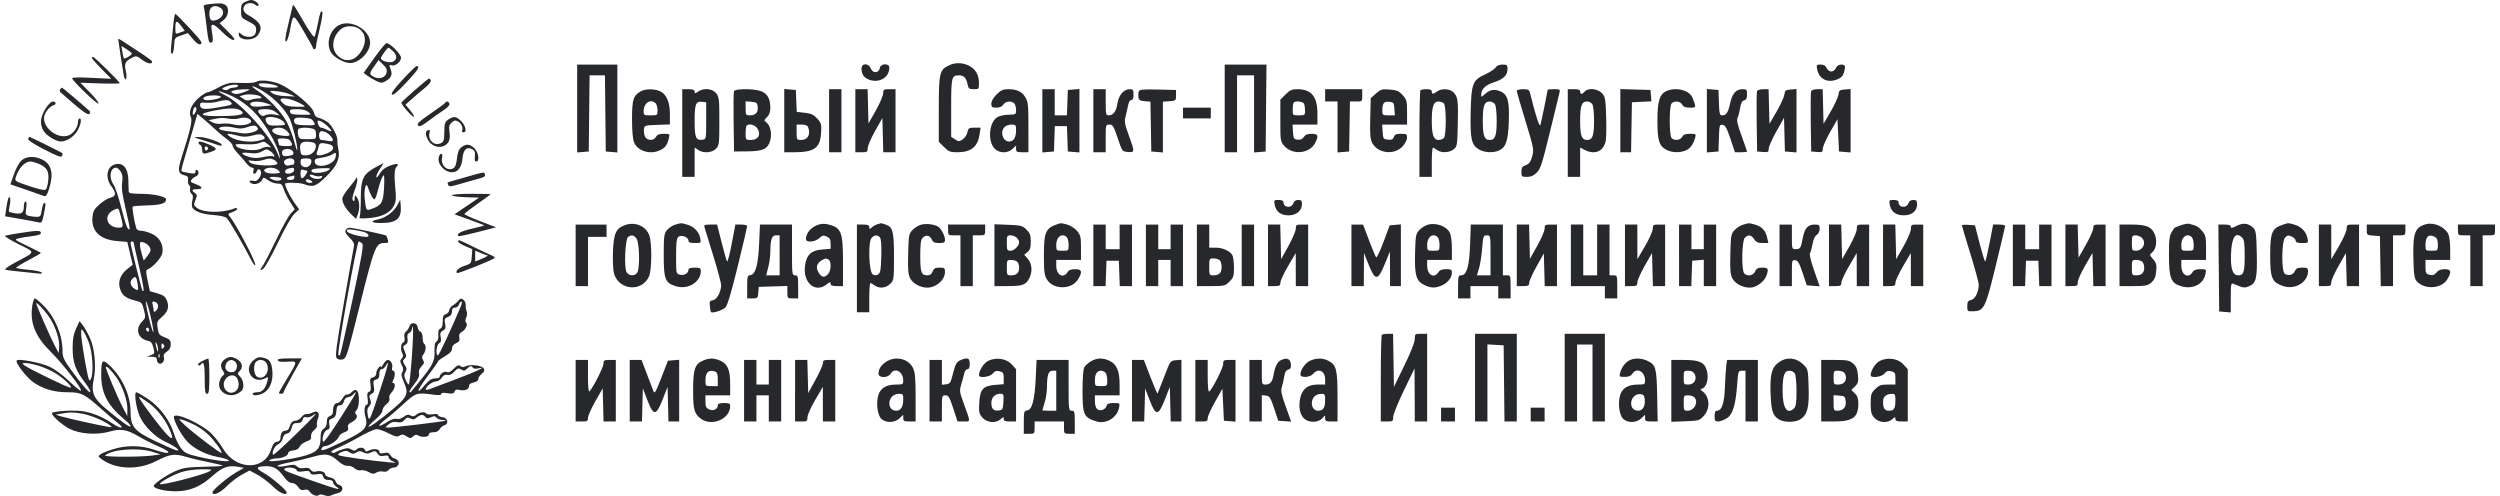 <svg width="252" height="50" viewBox="0 0 252 50" fill="none" xmlns="http://www.w3.org/2000/svg">
<path fill-rule="evenodd" clip-rule="evenodd" d="M24.687 0.198C24.359 0.363 24.297 0.504 24.297 1.088C24.297 1.702 24.351 1.808 24.765 2.018C25.726 2.506 25.816 2.592 25.816 3.018C25.816 3.252 25.72 3.505 25.602 3.579C25.258 3.796 24.657 3.74 24.349 3.463C24.089 3.228 24.064 3.228 24.064 3.457C24.064 4.114 25.555 4.165 26.006 3.524C26.543 2.76 26.268 2.203 25.014 1.517C24.514 1.243 24.391 0.819 24.718 0.494C24.958 0.256 25.505 0.254 25.743 0.491C25.845 0.592 25.982 0.621 26.047 0.556C26.194 0.41 25.653 -0.004 25.319 2.87837e-05C25.185 0.001 24.901 0.09 24.687 0.198ZM21.052 0.421C20.606 0.468 20.477 0.541 20.543 0.711C20.591 0.836 20.716 1.706 20.821 2.644C20.977 4.038 21.056 4.341 21.253 4.302C21.494 4.254 21.505 4.075 21.327 2.982C21.21 2.258 21.517 2.333 22.428 3.254C22.85 3.68 23.336 4.029 23.508 4.029C23.755 4.029 23.646 3.855 22.978 3.182L22.138 2.335L22.556 2.008C23.077 1.599 23.144 0.72 22.672 0.468C22.372 0.308 22.195 0.304 21.052 0.421ZM29.452 0.781C29.405 0.99 29.204 1.841 29.005 2.673C28.749 3.743 28.697 4.184 28.828 4.184C28.934 4.184 29.098 3.734 29.209 3.138C29.552 1.304 29.519 1.305 30.583 3.098C31.11 3.985 31.541 4.767 31.541 4.835C31.541 4.904 31.611 4.96 31.697 4.96C31.782 4.96 31.853 4.838 31.853 4.688C31.853 4.539 32.023 3.719 32.232 2.866C32.44 2.014 32.552 1.256 32.481 1.184C32.333 1.034 32.261 1.241 32.002 2.556C31.902 3.068 31.77 3.575 31.712 3.683C31.644 3.805 31.269 3.307 30.717 2.365C29.469 0.233 29.552 0.337 29.452 0.78V0.781ZM22.265 0.826C22.701 1.143 22.476 1.784 21.855 2C21.27 2.203 21.11 2.052 21.106 1.29C21.103 0.635 21.682 0.403 22.265 0.826ZM17.459 2.595C17.4 3.268 17.333 3.94 17.26 4.611C17.199 5.15 17.225 5.425 17.337 5.425C17.431 5.425 17.527 5.065 17.553 4.611C17.6 3.803 17.606 3.795 18.27 3.566L18.94 3.336L19.451 3.942C19.82 4.379 20.038 4.519 20.233 4.444C20.456 4.359 20.261 4.077 19.138 2.867C18.386 2.057 17.725 1.393 17.668 1.393C17.612 1.393 17.518 1.934 17.459 2.595ZM18.278 2.635L18.624 3.102L18.219 3.256C17.661 3.467 17.678 3.482 17.678 2.789C17.678 2.047 17.814 2.012 18.278 2.635ZM34.195 2.522C33.239 3.004 32.829 4.377 33.369 5.288C33.659 5.776 34.689 6.355 35.267 6.355C36.218 6.355 37.306 5.26 37.306 4.303C37.306 3.012 35.395 1.918 34.195 2.522ZM36.267 2.951C36.84 3.401 36.944 4.145 36.542 4.929C35.924 6.137 34.853 6.419 34.022 5.592C33.322 4.894 33.5 3.632 34.402 2.909C34.86 2.54 35.769 2.561 36.266 2.951H36.267ZM11.914 3.938C11.914 4.036 12.313 6.645 12.47 7.578C12.521 7.879 12.617 8.044 12.696 7.965C12.776 7.886 12.768 7.542 12.681 7.152C12.51 6.397 12.618 6.172 13.324 5.808C13.713 5.608 13.789 5.625 14.34 6.035C14.878 6.434 15.341 6.513 15.341 6.205C15.341 6.14 14.763 5.713 14.056 5.255C13.483 4.884 12.912 4.51 12.343 4.133C12.107 3.973 11.914 3.886 11.914 3.938ZM37.72 5.848L36.655 7.341L37.019 7.621C37.219 7.773 37.626 8.015 37.921 8.157C38.389 8.382 38.509 8.387 38.841 8.199C39.441 7.859 39.587 7.525 39.375 6.966C39.215 6.545 39.224 6.496 39.439 6.578C39.812 6.721 40.421 6.251 40.421 5.821C40.421 5.448 39.306 4.331 38.952 4.348C38.861 4.353 38.306 5.028 37.72 5.848ZM13.278 5.388C13.326 5.531 12.578 5.989 12.482 5.878C12.451 5.842 12.384 5.546 12.334 5.221L12.242 4.629L12.737 4.942C13.01 5.113 13.253 5.314 13.278 5.388ZM39.594 5.142C40.042 5.561 40.055 5.98 39.628 6.208C39.279 6.394 38.396 6.148 38.396 5.865C38.396 5.702 39.038 4.805 39.156 4.805C39.198 4.805 39.396 4.956 39.594 5.142ZM9.266 5.847C9.266 5.909 9.704 6.406 10.239 6.951L11.213 7.943L9.213 7.844C7.964 7.782 7.233 7.8 7.266 7.893C7.388 8.234 9.779 10.533 9.921 10.445C10.006 10.392 9.631 9.897 9.087 9.344L8.097 8.338L10.084 8.408C11.176 8.447 12.07 8.436 12.07 8.383C12.07 8.247 9.517 5.735 9.38 5.735C9.365 5.735 9.351 5.738 9.337 5.743C9.323 5.749 9.311 5.757 9.3 5.767C9.289 5.778 9.281 5.79 9.275 5.804C9.269 5.818 9.266 5.832 9.266 5.847ZM38.959 7.346C38.835 7.837 38.219 8.03 37.682 7.745C37.205 7.49 37.209 7.391 37.733 6.659L38.162 6.059L38.611 6.502C38.962 6.849 39.038 7.032 38.959 7.346ZM95.636 6.596C94.702 7.055 94.631 7.366 94.631 11.008V14.295L95.161 14.822C95.631 15.291 95.782 15.349 96.524 15.347C97.89 15.343 98.564 14.792 98.746 13.527L98.841 12.868H98.228C97.673 12.868 97.606 12.912 97.512 13.338C97.455 13.598 97.239 13.919 97.032 14.054C96.688 14.278 96.622 14.278 96.267 14.045L95.877 13.791V10.88C95.877 7.754 95.915 7.596 96.668 7.596C97.165 7.596 97.398 7.841 97.531 8.502C97.618 8.935 97.691 8.992 98.155 8.992C98.667 8.992 98.681 8.974 98.681 8.356C98.681 7.547 98.311 6.924 97.641 6.606C96.985 6.295 96.256 6.291 95.636 6.596ZM58.179 10.939V15.368L58.763 15.32L59.347 15.272L59.389 11.434L59.431 7.596H60.978L61.019 11.434L61.061 15.272L61.645 15.32L62.229 15.368V6.51H58.179V10.939ZM86.842 6.909C86.842 7.501 87.09 7.853 87.64 8.045C88.661 8.399 89.646 7.795 89.646 6.813C89.646 6.342 88.751 6.385 88.683 6.859C88.608 7.385 87.976 7.42 87.781 6.909C87.563 6.339 86.842 6.339 86.842 6.909ZM123.45 10.929V15.349H124.696V7.596H126.41V15.368L126.994 15.32L127.578 15.272L127.619 10.891L127.661 6.511H123.45V10.93V10.929ZM150.757 6.806C150.655 6.968 150.187 7.276 149.718 7.49C148.445 8.07 148.314 8.403 148.245 11.233C148.179 13.955 148.315 14.603 149.045 15.046C149.608 15.388 150.499 15.439 151.105 15.164C151.79 14.854 152.014 14.208 152.085 12.342C152.167 10.182 151.987 9.518 151.235 9.205C150.619 8.949 150.173 9.033 149.659 9.501C149.317 9.813 149.309 9.813 149.309 9.518C149.309 8.984 149.755 8.558 150.594 8.291C151.546 7.988 151.957 7.586 151.957 6.958C151.957 6.556 151.905 6.51 151.449 6.51C151.119 6.51 150.877 6.614 150.757 6.806ZM183.173 7.004C183.37 7.985 184.233 8.402 185.218 7.993C185.604 7.832 185.784 7.634 185.886 7.258C186.056 6.634 186.001 6.51 185.555 6.51C185.447 6.514 185.343 6.55 185.255 6.612C185.167 6.674 185.098 6.76 185.058 6.86C184.972 7.054 184.766 7.208 184.593 7.208C184.419 7.208 184.213 7.054 184.127 6.859C184.019 6.613 183.841 6.51 183.524 6.51C183.101 6.51 183.08 6.54 183.173 7.004ZM40.595 8.02C39.727 8.958 39.392 9.424 39.507 9.532C39.62 9.64 40.077 9.258 40.971 8.303C42.144 7.053 42.383 6.665 41.981 6.665C41.908 6.665 41.284 7.275 40.595 8.02ZM41.822 9.08C41.094 9.715 40.481 10.287 40.46 10.35C40.405 10.513 41.617 11.878 41.724 11.774C41.774 11.727 41.602 11.433 41.344 11.121L40.874 10.553L41.497 9.993C41.839 9.686 42.431 9.183 42.812 8.875C43.204 8.559 43.47 8.227 43.426 8.111C43.382 7.998 43.302 7.911 43.246 7.915C43.192 7.92 42.551 8.445 41.822 9.08ZM25.892 8.221C25.741 8.314 25.25 8.38 24.802 8.368C24.345 8.357 23.887 8.348 23.43 8.342C23.088 8.339 22.544 8.522 22.015 8.819C21.543 9.084 21.052 9.302 20.925 9.302C20.797 9.302 20.405 9.547 20.053 9.847C19.31 10.48 18.968 11.286 19.233 11.778C19.416 12.12 19.201 13.075 18.333 15.782C17.883 17.184 17.933 17.515 18.626 17.679C18.921 17.749 18.991 17.854 18.953 18.172C18.926 18.394 18.982 18.623 19.076 18.682C19.17 18.739 19.208 18.911 19.159 19.062C19.138 19.144 19.139 19.23 19.163 19.311C19.188 19.392 19.233 19.465 19.296 19.522C19.45 19.649 19.484 19.838 19.406 20.125C19.345 20.355 19.321 20.667 19.354 20.817C19.449 21.25 20.307 21.592 21.492 21.672C22.128 21.715 22.692 21.839 22.843 21.971C23.089 22.184 24.555 24.691 25.318 26.204C25.512 26.587 25.698 26.82 25.733 26.72C25.826 26.448 23.772 22.541 23.158 21.823C22.946 21.576 22.968 21.537 23.417 21.382C23.687 21.288 23.908 21.141 23.908 21.055C23.908 20.968 23.786 20.946 23.635 21.005C22.408 21.491 20.475 21.46 19.836 20.945C19.516 20.687 19.506 20.629 19.701 20.158C19.888 19.708 19.883 19.628 19.651 19.459C19.271 19.182 19.33 19.071 19.858 19.071C20.488 19.071 20.448 18.825 19.78 18.584C19.48 18.477 19.236 18.35 19.237 18.303C19.242 18.125 19.479 17.881 19.741 17.785C20.037 17.676 20.107 17.285 19.858 17.132C19.772 17.08 19.702 17.152 19.702 17.292C19.702 17.506 19.595 17.53 19.04 17.438C18.676 17.378 18.346 17.301 18.308 17.265C18.27 17.229 18.313 16.941 18.405 16.623L19.237 13.762L19.902 11.476L20.542 12.016C20.894 12.313 21.427 12.789 21.727 13.073C22.027 13.358 22.535 13.781 22.857 14.013C23.177 14.245 23.441 14.54 23.441 14.668C23.441 14.797 23.684 15.16 23.982 15.475C24.281 15.789 24.672 16.239 24.851 16.473C25.03 16.708 25.281 16.9 25.41 16.9C25.572 16.9 25.612 16.994 25.544 17.21C25.429 17.57 25.74 17.643 25.877 17.287C25.993 16.987 26.187 16.991 26.304 17.296C26.355 17.428 26.281 17.712 26.14 17.926C25.945 18.222 25.795 18.294 25.519 18.226C25.079 18.116 25.026 18.389 25.459 18.526C25.82 18.64 26.325 18.404 26.458 18.061C26.538 17.851 26.614 17.864 27.017 18.16C27.272 18.348 27.693 18.502 27.95 18.502C28.35 18.502 28.444 18.582 28.596 19.058C28.693 19.363 28.985 19.948 29.244 20.358L29.714 21.103L29.311 21.522C29.089 21.752 28.442 22.916 27.873 24.107C27.305 25.297 26.706 26.459 26.543 26.688C26.147 27.241 26.165 27.408 26.58 27.042C26.764 26.879 27.43 25.675 28.06 24.365C28.74 22.952 29.398 21.805 29.68 21.545L30.152 21.105L29.622 20.359C29.206 19.773 28.737 18.799 28.737 18.521C28.737 18.371 30.164 18.395 30.605 18.552C31.575 18.898 31.813 18.819 32.861 17.811C33.957 16.756 34.317 15.943 34.098 15.016C34.031 14.73 33.993 14.376 34.014 14.229C34.078 13.777 33.474 12.624 33.002 12.295C32.755 12.123 32.37 11.939 32.145 11.885C31.858 11.815 31.711 11.657 31.649 11.353C31.533 10.772 29.647 9.163 28.348 8.537C27.573 8.163 26.263 7.995 25.892 8.221ZM27.92 8.669C28.13 8.791 28.008 8.828 27.387 8.832C26.494 8.837 26.089 8.73 26.089 8.488C26.089 8.295 27.519 8.436 27.92 8.669ZM23.986 8.681C23.933 8.767 23.733 8.836 23.541 8.836C23.348 8.836 23.119 8.908 23.031 8.996C22.942 9.085 22.738 9.106 22.576 9.045C22.318 8.945 22.338 8.909 22.745 8.736C23.304 8.499 24.123 8.463 23.986 8.681ZM26.55 9.221C27.656 9.889 28.816 11.105 29.224 12.024C29.541 12.738 29.982 14.562 29.972 15.117C29.969 15.287 29.832 14.917 29.668 14.295C29.504 13.673 29.152 12.756 28.886 12.258C28.361 11.278 27.021 9.856 25.94 9.134C24.991 8.5 25.47 8.568 26.55 9.221ZM6.063 9.004C6.006 9.097 6.019 9.227 6.093 9.293C8.086 11.076 8.84 11.647 8.996 11.491C9.106 11.381 9.116 11.266 9.023 11.183C8.147 10.39 6.307 8.835 6.246 8.835C6.203 8.835 6.121 8.911 6.063 9.004ZM25.141 9.056C25.105 9.091 24.785 9.22 24.43 9.342C23.973 9.499 23.702 9.517 23.503 9.407C23.234 9.257 23.235 9.244 23.525 9.131C23.843 9.007 25.255 8.941 25.141 9.056ZM64.604 9.196C63.836 9.62 63.709 10.02 63.709 12.014C63.709 13.187 63.784 14.05 63.91 14.349C64.296 15.257 65.596 15.628 66.594 15.114C67.079 14.864 67.265 14.597 67.429 13.914C67.528 13.503 67.509 13.487 66.911 13.487C66.45 13.487 66.248 13.567 66.124 13.797C65.904 14.207 65.251 14.203 65.029 13.79C64.935 13.615 64.88 13.284 64.907 13.053C64.955 12.64 64.973 12.633 66.241 12.59L67.526 12.544V11.527C67.526 10.324 67.203 9.538 66.578 9.217C66.044 8.942 65.081 8.932 64.604 9.196ZM68.772 13.41V17.83H70.018V14.865L70.364 15.107C70.89 15.473 71.769 15.417 72.172 14.989C72.49 14.652 72.511 14.481 72.511 12.219C72.511 10.014 72.483 9.773 72.188 9.399C71.808 8.919 70.928 8.839 70.364 9.232C70.051 9.45 70.018 9.45 70.018 9.232C70.018 9.054 69.855 8.99 69.395 8.99H68.772V13.41ZM73.982 9.19C73.94 9.298 73.925 10.711 73.948 12.33L73.991 15.27L75.342 15.257C76.948 15.241 77.405 15.018 77.643 14.138C77.829 13.451 77.646 12.623 77.243 12.331C77 12.153 77.006 12.114 77.316 11.805C77.549 11.574 77.651 11.28 77.651 10.844C77.651 9.919 77.295 9.346 76.599 9.154C75.756 8.92 74.077 8.945 73.982 9.19ZM79.053 12.16V15.348H80.027C82.077 15.346 82.667 14.931 82.763 13.422C82.821 12.522 82.79 12.405 82.38 11.953C82.024 11.56 81.772 11.443 81.124 11.368L80.312 11.275L80.267 10.171L80.222 9.068L79.637 9.02L79.053 8.972V12.16ZM83.571 12.17V15.348H84.817V8.991H83.571V12.17ZM86.219 12.17V15.348H86.842C87.413 15.348 87.465 15.314 87.465 14.935C87.465 14.708 87.798 13.931 88.205 13.209L88.945 11.895L88.989 13.622L89.033 15.348H90.269V8.991H89.646C89.075 8.991 89.023 9.026 89.023 9.405C89.023 9.632 88.69 10.409 88.283 11.131L87.543 12.444L87.499 10.718L87.455 8.991H86.219V12.17ZM100.457 9.518C100.127 9.847 99.927 10.196 99.927 10.448C99.927 10.8 99.992 10.851 100.435 10.851C100.774 10.851 101.008 10.748 101.137 10.541C101.354 10.197 101.944 10.13 102.233 10.417C102.336 10.519 102.42 10.816 102.42 11.077C102.42 11.537 102.401 11.549 101.656 11.56C101.228 11.566 100.721 11.683 100.502 11.826C99.69 12.356 99.539 14.219 100.248 14.97C100.713 15.463 101.556 15.482 102.059 15.011L102.42 14.674V15.011C102.42 15.301 102.507 15.348 103.043 15.348H103.666L103.665 12.828C103.665 10.583 103.631 10.253 103.354 9.801C102.997 9.218 102.509 8.991 101.615 8.991C101.108 8.991 100.884 9.092 100.457 9.518ZM105.068 12.178V15.367L105.652 15.319L106.236 15.271L106.282 13.991L106.327 12.712H107.548L107.593 13.992L107.638 15.271L108.223 15.319L108.807 15.367V8.973L108.223 9.021L107.638 9.069L107.593 10.349L107.548 11.628H106.314V8.99H105.068V12.178ZM110.209 12.169V15.349H111.455V13.953C111.455 12.58 111.461 12.557 111.831 12.557C112.166 12.557 112.258 12.707 112.661 13.914C113.114 15.27 113.115 15.271 113.687 15.319C114.395 15.379 114.399 15.323 113.781 13.639C113.363 12.498 113.323 12.256 113.463 11.709C113.552 11.365 113.667 10.857 113.72 10.579C113.775 10.293 113.912 10.076 114.038 10.076C114.187 10.076 114.259 9.899 114.259 9.533C114.259 9.055 114.212 8.99 113.862 8.99C113.274 8.99 112.763 9.592 112.636 10.433C112.517 11.226 112.221 11.627 111.755 11.627C111.482 11.627 111.455 11.507 111.455 10.308V8.992H110.209V12.172V12.169ZM114.789 9.207C114.741 9.331 114.725 9.595 114.753 9.793C114.795 10.086 114.913 10.163 115.385 10.201L115.965 10.249L116.008 12.759L116.05 15.271L116.635 15.319L117.219 15.367V10.25L117.881 10.202C118.524 10.156 118.543 10.139 118.543 9.612V9.069L116.709 9.025C115.217 8.99 114.86 9.024 114.789 9.208V9.207ZM129.587 9.517L129.058 10.045V12.151C129.058 14.236 129.062 14.263 129.491 14.741C130.315 15.659 132.009 15.483 132.56 14.423C132.946 13.68 132.874 13.487 132.211 13.487C131.788 13.487 131.569 13.577 131.425 13.807C131.286 14.029 131.095 14.112 130.803 14.078C130.419 14.034 130.378 13.965 130.334 13.293L130.287 12.557H132.796V11.464C132.796 9.725 132.193 8.99 130.764 8.99C130.236 8.99 130.02 9.087 129.587 9.517ZM133.575 9.611V10.231H134.822V15.367L135.406 15.319L135.99 15.271L136.033 12.751L136.076 10.231H136.695C137.313 10.231 137.314 10.231 137.314 9.611V8.991H133.575V9.611ZM138.699 9.425L138.171 9.895L138.12 11.908C138.079 13.521 138.118 14.017 138.317 14.4C138.879 15.482 140.565 15.669 141.398 14.74C141.637 14.475 141.832 14.085 141.832 13.873C141.832 13.528 141.768 13.487 141.219 13.487C140.738 13.487 140.585 13.556 140.505 13.807C140.425 14.055 140.295 14.115 139.91 14.077C139.44 14.032 139.415 13.995 139.37 13.293L139.322 12.557H141.832V11.32C141.832 10.18 141.797 10.043 141.39 9.59C141.02 9.177 140.812 9.087 140.088 9.028C139.301 8.963 139.182 8.996 138.699 9.425ZM143.182 9.094C143.125 9.151 143.078 11.139 143.078 13.514V17.829H144.324V16.356C144.324 15.546 144.377 14.886 144.441 14.888C144.505 14.891 144.694 14.995 144.86 15.12C145.281 15.438 146.089 15.405 146.527 15.052C146.877 14.77 146.897 14.652 146.945 12.552C147.002 10.116 146.951 9.745 146.501 9.297C146.135 8.932 145.294 8.892 144.86 9.218C144.471 9.511 144.324 9.512 144.324 9.223C144.324 9.063 144.162 8.99 143.805 8.99C143.519 8.99 143.239 9.037 143.182 9.094ZM152.892 9.16C152.892 9.254 153.285 10.619 153.766 12.193C154.61 14.955 154.634 15.082 154.44 15.768C154.286 16.318 154.14 16.518 153.8 16.646C153.44 16.782 153.359 16.905 153.359 17.32C153.359 17.8 153.39 17.83 153.916 17.83C154.318 17.83 154.594 17.709 154.907 17.398C155.282 17.025 155.459 16.479 156.218 13.36C156.7 11.376 157.138 9.581 157.191 9.372C157.282 9.013 157.249 8.99 156.647 8.99C156.295 8.99 156.007 9.018 156.007 9.05C156.007 9.15 155.396 12.134 155.289 12.557C155.198 12.917 154.85 11.876 154.238 9.417C154.145 9.041 154.059 8.99 153.512 8.99C153.167 8.99 152.892 9.066 152.892 9.16ZM158.032 13.41V17.83H159.279V14.875L159.738 15.112C160.771 15.643 161.657 15.257 161.859 14.187C161.917 13.88 161.935 12.762 161.9 11.703C161.84 9.933 161.805 9.744 161.464 9.383C161.036 8.929 160.067 8.838 159.746 9.223C159.639 9.351 159.491 9.456 159.415 9.456C159.34 9.456 159.279 9.351 159.279 9.223C159.279 9.055 159.106 8.99 158.656 8.99H158.032V13.41ZM163.329 12.164V15.348H164.412L164.454 12.828L164.497 10.308L165.48 10.262L166.462 10.216L166.414 9.642L166.367 9.068L164.848 9.024L163.329 8.979V12.164ZM168.042 9.15C167.297 9.448 167.069 10.147 167.068 12.138C167.068 14.188 167.234 14.72 167.997 15.113C168.57 15.408 169.446 15.415 170.002 15.129C170.423 14.912 170.694 14.515 170.885 13.836C170.975 13.516 170.931 13.487 170.355 13.487C169.886 13.487 169.684 13.567 169.56 13.797C169.375 14.141 168.79 14.21 168.501 13.921C168.245 13.667 168.245 10.671 168.501 10.417C168.79 10.129 169.375 10.197 169.56 10.541C169.683 10.771 169.886 10.851 170.34 10.851C170.999 10.851 170.991 10.878 170.614 9.875C170.33 9.119 169.033 8.754 168.042 9.15ZM172.052 12.17V15.367L172.637 15.319L173.221 15.271L173.266 13.904C173.309 12.608 173.328 12.54 173.643 12.586C173.91 12.625 174.065 12.902 174.429 13.991L174.882 15.348H175.492C175.828 15.348 176.103 15.317 176.103 15.278C176.103 15.24 175.854 14.526 175.551 13.691C175.13 12.533 175.035 12.1 175.153 11.861C175.237 11.69 175.353 11.244 175.41 10.871C175.483 10.39 175.599 10.171 175.808 10.116C176.024 10.06 176.103 9.899 176.103 9.515C176.103 9.035 176.062 8.99 175.635 8.99C174.994 8.99 174.61 9.428 174.401 10.398C174.2 11.331 174.007 11.627 173.597 11.627C173.346 11.627 173.306 11.469 173.266 10.347L173.221 9.068L172.637 9.02L172.052 8.972V12.169V12.17ZM177.107 9.19C177.065 9.298 177.049 10.711 177.073 12.33L177.115 15.27L177.699 15.319C178.226 15.362 178.284 15.33 178.284 14.995C178.284 14.79 178.632 14.005 179.057 13.249L179.83 11.876L179.875 13.573L179.919 15.271L180.503 15.319L181.088 15.367V8.973L180.503 9.021C179.986 9.064 179.913 9.121 179.867 9.526C179.838 9.776 179.488 10.544 179.088 11.231L178.361 12.481L178.317 10.736L178.273 8.991H177.728C177.429 8.991 177.149 9.081 177.107 9.191V9.19ZM182.559 9.19C182.517 9.298 182.502 10.711 182.525 12.33L182.567 15.27L183.152 15.319C183.68 15.362 183.736 15.331 183.736 14.99C183.736 14.783 184.069 14.029 184.476 13.314L185.216 12.014L185.294 13.642L185.371 15.271L185.956 15.319L186.54 15.367V8.973L185.956 9.021C185.438 9.064 185.366 9.121 185.319 9.526C185.29 9.776 184.94 10.544 184.54 11.231L183.814 12.481L183.77 10.736L183.725 8.991H183.181C182.881 8.991 182.601 9.081 182.559 9.191V9.19ZM23.891 9.952C24.855 10.516 25.693 11.271 26.356 12.169C27.186 13.269 28.035 14.896 28.175 15.659C28.258 16.109 28.222 16.071 27.963 15.426C27.262 13.683 24.325 10.415 22.763 9.639C22.364 9.441 22.039 9.252 22.039 9.219C22.039 9.103 23.336 9.617 23.891 9.952ZM29.204 9.489L29.75 9.722L28.781 9.688C28.164 9.668 27.684 9.561 27.457 9.395C27.109 9.14 27.119 9.135 27.88 9.195C28.309 9.229 28.904 9.362 29.204 9.489ZM26.294 9.754C26.414 9.874 26.346 9.921 26.052 9.921C25.826 9.921 25.47 9.986 25.261 10.065C24.979 10.172 24.786 10.143 24.516 9.955L24.149 9.7L24.535 9.586C25.031 9.438 26.077 9.538 26.294 9.754ZM22.26 9.746C22.376 9.933 20.859 10.214 20.607 10.052C20.442 9.946 20.448 9.892 20.637 9.768C20.927 9.578 22.146 9.562 22.26 9.746ZM29.532 10.103C29.822 10.203 30.244 10.396 30.467 10.53C30.863 10.768 30.849 10.773 29.883 10.759C29.162 10.748 28.808 10.668 28.581 10.463C28.41 10.309 28.27 10.124 28.27 10.052C28.27 9.864 28.914 9.89 29.532 10.103ZM23.274 10.296C23.491 10.556 23.414 10.585 21.781 10.862C20.552 11.07 20.169 11.003 20.169 10.581C20.169 10.35 20.273 10.311 20.759 10.356C21.083 10.387 21.591 10.343 21.889 10.258C22.669 10.035 23.066 10.047 23.274 10.296ZM4.588 10.959C4.06 11.787 3.993 12.52 4.383 13.177C4.675 13.671 5.633 14.263 6.139 14.263C6.644 14.263 7.33 13.859 7.696 13.348C8.085 12.804 8.296 11.937 8.038 11.937C7.942 11.937 7.863 12.08 7.863 12.255C7.863 12.795 7.433 13.435 6.933 13.641C5.923 14.057 4.438 13.031 4.436 11.919C4.436 11.445 4.933 10.757 5.376 10.617C5.547 10.563 5.646 10.454 5.597 10.375C5.398 10.055 5.027 10.269 4.588 10.959ZM26.883 10.421L27.413 10.611L26.478 10.716C25.892 10.782 25.468 10.759 25.342 10.656C24.857 10.261 25.967 10.092 26.883 10.421ZM44.872 10.368C44.825 10.443 44.152 10.938 43.375 11.467C42.253 12.232 41.999 12.472 42.137 12.638C42.279 12.808 42.477 12.723 43.197 12.183C43.699 11.806 44.212 11.443 44.733 11.093C45.143 10.826 45.353 10.588 45.3 10.45C45.205 10.203 44.998 10.163 44.872 10.368ZM66.092 10.418C66.195 10.519 66.28 10.833 66.28 11.115C66.28 11.618 66.268 11.627 65.578 11.627C64.93 11.627 64.878 11.597 64.878 11.229C64.878 10.379 65.582 9.909 66.093 10.417L66.092 10.418ZM71.186 12.169C71.186 13.994 71.179 14.031 70.827 14.081C70.142 14.177 70.018 13.886 70.018 12.181C70.018 10.469 70.133 10.186 70.796 10.263L71.186 10.309V12.169ZM76.377 10.744C76.443 11.31 76.167 11.627 75.607 11.627C75.179 11.627 75.159 11.595 75.159 10.92V10.212L75.743 10.26C76.253 10.303 76.333 10.363 76.377 10.744ZM131.456 10.476C131.508 10.611 131.55 10.926 131.55 11.174C131.55 11.599 131.512 11.627 130.927 11.627C130.309 11.627 130.304 11.622 130.304 11.032C130.304 10.705 130.351 10.392 130.408 10.334C130.612 10.131 131.362 10.232 131.456 10.476ZM140.555 10.968L140.603 11.627H139.971C139.377 11.627 139.339 11.6 139.339 11.174C139.339 10.405 139.485 10.21 140.021 10.261C140.473 10.305 140.511 10.355 140.555 10.968ZM145.539 10.418C145.795 10.671 145.795 13.668 145.539 13.921C145.436 14.024 145.189 14.108 144.99 14.108C144.502 14.108 144.324 13.591 144.324 12.169C144.324 10.748 144.502 10.231 144.99 10.231C145.189 10.231 145.436 10.315 145.539 10.417V10.418ZM150.705 10.531C150.794 10.696 150.867 11.433 150.867 12.169C150.867 13.684 150.713 14.108 150.166 14.108C149.618 14.108 149.465 13.684 149.465 12.169C149.465 10.655 149.618 10.231 150.166 10.231C150.38 10.231 150.614 10.361 150.705 10.531ZM160.519 10.531C160.608 10.696 160.681 11.433 160.681 12.169C160.681 13.684 160.527 14.108 159.98 14.108C159.432 14.108 159.279 13.684 159.279 12.169C159.279 10.655 159.432 10.231 159.98 10.231C160.194 10.231 160.428 10.361 160.519 10.531ZM19.704 11.313C19.469 11.751 19.345 11.628 19.48 11.091C19.548 10.822 19.64 10.727 19.736 10.823C19.833 10.92 19.821 11.094 19.704 11.313ZM24.318 11.178C24.741 11.528 24.265 11.663 22.48 11.699C20.118 11.747 19.759 11.497 21.666 11.134C23.129 10.856 23.944 10.87 24.318 11.178ZM119.244 11.394V11.937H122.048V10.851H119.244V11.394ZM27.824 11.32L28.192 11.633L27.624 11.538C27.312 11.486 26.918 11.518 26.748 11.608C26.506 11.736 26.385 11.712 26.186 11.493C25.852 11.125 26.001 11.006 26.799 11.006C27.234 11.006 27.581 11.113 27.824 11.32ZM31.084 11.293C31.438 11.579 31.434 11.58 30.364 11.565C29.469 11.552 29.278 11.503 29.234 11.278C29.19 11.048 29.302 11.006 29.954 11.006C30.474 11.006 30.844 11.1 31.084 11.293ZM24.173 11.92C24.678 11.76 25.31 11.939 25.31 12.24C25.31 12.543 24.26 12.735 23.589 12.555C23.231 12.459 22.683 12.419 22.371 12.467C22.021 12.521 21.656 12.47 21.416 12.335L21.026 12.117L21.416 12.033C22.221 11.859 22.444 11.849 23.051 11.961C23.4 12.026 23.894 12.008 24.173 11.92ZM28.062 11.947C28.454 12.095 28.73 12.347 28.734 12.557C28.734 12.6 28.362 12.645 27.907 12.657C27.24 12.677 27.042 12.622 26.89 12.38C26.786 12.215 26.743 12.012 26.794 11.93C26.916 11.734 27.52 11.741 28.062 11.947ZM31.409 12.029C31.481 12.073 31.604 12.229 31.683 12.377C31.813 12.619 31.728 12.642 30.798 12.622C29.943 12.602 29.751 12.549 29.664 12.306C29.594 12.113 29.644 11.976 29.81 11.902C30.061 11.789 31.162 11.877 31.409 12.029ZM45.327 11.967C44.853 12.234 44.787 12.405 44.784 13.366C44.783 14.097 44.727 14.281 44.464 14.421C43.814 14.768 43.102 14.148 43.291 13.399C43.363 13.113 43.331 13.051 43.148 13.12C42.852 13.234 42.849 13.536 43.139 14.093C43.433 14.659 44.117 14.95 44.666 14.743C45.226 14.53 45.42 14.1 45.31 13.306C45.234 12.756 45.275 12.582 45.532 12.35C45.78 12.127 45.912 12.102 46.161 12.234C46.504 12.417 46.728 12.928 46.574 13.176C46.521 13.262 46.594 13.332 46.737 13.332C47.114 13.332 46.903 12.575 46.403 12.131C45.964 11.74 45.779 11.711 45.327 11.967ZM32.982 12.687C33.218 12.903 33.41 13.133 33.41 13.197C33.41 13.261 33.217 13.214 32.982 13.091C32.747 12.969 32.474 12.869 32.376 12.868C32.206 12.868 32.008 12.53 32.008 12.239C32.008 12.023 32.512 12.254 32.982 12.686V12.687ZM25.992 12.952C26.102 13.235 24.966 13.55 24.308 13.419C23.877 13.342 23.444 13.28 23.009 13.231C22.558 13.18 22.152 13.079 22.107 13.007C21.957 12.766 22.804 12.677 23.555 12.857C24.147 12.997 24.423 12.99 24.921 12.817C25.596 12.582 25.862 12.616 25.992 12.952ZM76.346 12.951C76.742 13.554 76.436 14.108 75.707 14.108C75.164 14.108 75.159 14.101 75.159 13.436C75.159 13.066 75.206 12.717 75.263 12.66C75.506 12.419 76.1 12.578 76.346 12.951ZM81.451 12.802C81.741 13.555 81.438 14.108 80.736 14.108C80.316 14.108 80.299 14.078 80.299 13.332V12.557H80.828C81.166 12.557 81.391 12.645 81.451 12.802ZM102.42 13.11C102.42 13.861 102.176 14.263 101.719 14.263C101.08 14.263 100.775 13.286 101.263 12.801C101.397 12.667 101.713 12.557 101.964 12.557C102.383 12.557 102.42 12.602 102.42 13.11ZM28.893 13.177C29.37 13.652 29.272 13.767 28.465 13.677C27.299 13.547 27.041 12.876 28.153 12.869C28.388 12.869 28.722 13.007 28.893 13.177ZM31.503 12.965C31.771 13.037 31.853 13.171 31.853 13.545C31.852 14.03 31.851 14.03 30.999 14.03C30.198 14.03 30.141 14.005 30.053 13.607C30.003 13.375 30.005 13.113 30.059 13.026C30.167 12.851 30.953 12.818 31.503 12.965ZM33.293 13.673C33.702 14.143 33.633 14.315 33.079 14.205C32.848 14.156 32.614 14.124 32.379 14.108C32.159 14.108 32.076 13.472 32.269 13.278C32.436 13.113 32.993 13.328 33.293 13.673ZM23.978 13.673C24.531 13.82 24.84 13.817 25.465 13.658C26.087 13.499 26.302 13.496 26.483 13.646C26.835 13.937 26.766 14.025 26.05 14.189C25.172 14.391 23.88 14.219 23.25 13.818C22.656 13.439 22.911 13.389 23.978 13.673ZM2.835 13.994C2.787 14.119 3.38 14.51 4.464 15.068C5.81 15.76 6.187 15.898 6.256 15.718C6.304 15.592 6.317 15.466 6.286 15.437C6.198 15.357 3.049 13.797 2.976 13.797C2.94 13.797 2.876 13.886 2.835 13.994ZM19.858 13.944C20.072 14.012 20.633 14.186 21.104 14.331C21.575 14.476 22.048 14.63 22.156 14.674C22.263 14.718 22.35 14.684 22.35 14.597C22.35 14.359 20.702 13.796 20.047 13.81C19.532 13.82 19.512 13.835 19.858 13.944ZM29.138 14.071C29.23 14.134 29.35 14.307 29.406 14.457C29.492 14.689 29.408 14.727 28.81 14.727C28.427 14.727 28.114 14.664 28.114 14.585C28.114 14.507 28.071 14.333 28.019 14.198C27.945 14.004 28.034 13.953 28.448 13.955C28.735 13.956 29.046 14.008 29.138 14.071ZM20.014 14.405C20.014 14.483 20.09 14.572 20.184 14.603C20.277 14.635 20.364 14.85 20.378 15.081C20.406 15.561 20.485 15.578 21.306 15.293C21.974 15.062 21.899 14.913 20.902 14.498C20.252 14.228 20.014 14.203 20.014 14.405ZM27.045 14.581C27.373 14.865 27.379 14.891 27.101 14.816C26.93 14.77 26.583 14.839 26.33 14.97C25.633 15.33 23.752 15.05 23.752 14.585C23.752 14.528 24.19 14.507 24.726 14.539C25.261 14.572 25.875 14.527 26.089 14.44C26.626 14.222 26.632 14.223 27.045 14.581ZM31.825 14.619C31.923 15.131 31.43 15.659 30.854 15.659C30.37 15.659 30.324 15.616 30.265 15.115C30.184 14.419 30.379 14.238 31.15 14.295C31.603 14.328 31.786 14.416 31.825 14.619ZM33.079 14.515C33.765 14.651 33.737 15.138 33.026 15.434C32.256 15.754 31.787 15.734 31.934 15.387C31.997 15.237 32.083 14.959 32.124 14.767C32.206 14.393 32.319 14.363 33.079 14.515ZM46.499 14.85C46.257 15.045 46.129 15.358 46.071 15.897C45.974 16.804 45.811 17.054 45.313 17.054C44.827 17.054 44.425 16.441 44.559 15.907C44.676 15.444 44.389 15.339 44.245 15.793C44.025 16.479 44.774 17.364 45.573 17.364C46.161 17.364 46.53 16.869 46.618 15.964C46.704 15.068 47.046 14.75 47.603 15.046C47.86 15.183 47.916 15.333 47.867 15.749C47.825 16.112 47.869 16.279 48.007 16.279C48.367 16.279 48.243 15.366 47.827 14.953C47.375 14.503 46.969 14.471 46.499 14.85ZM20.973 14.96C20.973 15.041 20.897 15.133 20.805 15.163C20.713 15.193 20.638 15.103 20.638 14.96C20.638 14.818 20.713 14.727 20.805 14.758C20.897 14.788 20.973 14.879 20.973 14.96ZM27.301 15.28C27.626 15.506 27.814 15.934 27.505 15.744C27.426 15.696 26.995 15.734 26.547 15.83C25.941 15.96 25.581 15.959 25.139 15.827C24.205 15.548 24.194 15.294 25.121 15.421C25.697 15.5 26.022 15.465 26.348 15.289C26.903 14.989 26.886 14.99 27.301 15.28ZM29.558 15.333C29.62 15.568 29.535 15.643 29.148 15.703C28.554 15.793 28.427 15.728 28.427 15.339C28.427 14.909 29.445 14.903 29.558 15.333ZM33.814 15.893C33.617 16.673 31.831 17.053 31.728 16.336C31.688 16.051 31.783 15.991 32.424 15.896C32.832 15.834 33.305 15.688 33.474 15.57C33.861 15.3 33.944 15.38 33.814 15.894V15.893ZM2.179 16.163C1.946 16.363 1.619 16.953 1.411 17.546L1.047 18.58L2.625 19.124C3.492 19.423 4.311 19.71 4.445 19.761C4.63 19.833 4.749 19.659 4.951 19.022C5.436 17.489 5.201 16.528 4.224 16.067C3.46 15.706 2.666 15.743 2.178 16.162L2.179 16.163ZM27.658 16.129C27.824 16.217 27.959 16.376 27.959 16.481C27.959 16.794 25.523 16.711 25.199 16.388C24.962 16.153 24.982 16.14 25.477 16.212C25.771 16.255 26.222 16.223 26.479 16.142C27.112 15.943 27.305 15.941 27.658 16.129ZM29.673 16.279C29.673 16.449 29.62 16.589 29.556 16.591C29.405 16.609 29.256 16.639 29.11 16.681C28.724 16.784 28.446 16.305 28.772 16.099C29.166 15.85 29.673 15.951 29.673 16.279ZM31.386 16.259C31.387 16.352 31.365 16.444 31.323 16.527C31.281 16.611 31.22 16.683 31.145 16.738C31.069 16.793 30.982 16.829 30.89 16.844C30.798 16.859 30.704 16.852 30.615 16.824C30.409 16.758 30.295 16.59 30.295 16.346C30.295 16.018 30.367 15.968 30.841 15.968C31.271 15.968 31.386 16.029 31.386 16.259ZM3.858 16.489C4.715 16.851 4.955 17.244 4.868 18.144C4.827 18.578 4.718 19.006 4.628 19.096C4.513 19.21 4.015 19.11 2.965 18.762C1.591 18.307 1.474 18.237 1.569 17.931C1.872 16.951 2.485 16.279 3.074 16.279C3.229 16.279 3.582 16.374 3.858 16.489ZM11.49 16.603C10.746 16.877 10.61 17.945 11.213 18.76C11.735 19.464 11.715 19.796 11.143 19.92C10.891 19.976 10.393 20.278 10.038 20.592C9.501 21.067 9.38 21.281 9.32 21.861C9.174 23.287 10.076 24.163 11.835 24.303L12.832 24.383L13.105 25.536L13.378 26.689L12.861 27.092C12.164 27.636 11.883 28.327 12.077 29.027C12.274 29.737 12.649 30.054 13.561 30.281C14.287 30.461 14.316 30.491 14.507 31.241C14.698 31.987 14.691 32.029 14.303 32.432C13.606 33.156 13.897 34.13 14.873 34.343C15.219 34.419 15.339 34.563 15.462 35.043C15.608 35.616 15.594 35.656 15.206 35.798L14.796 35.948L15.302 35.96C15.691 35.969 15.809 36.04 15.809 36.265C15.809 36.427 15.909 36.597 16.031 36.644C16.334 36.76 16.634 36.364 16.518 36C16.451 35.79 16.538 35.627 16.817 35.446C17.096 35.264 17.21 35.051 17.21 34.716C17.21 34.308 17.125 34.208 16.602 34.003C16.056 33.79 15.984 33.697 15.892 33.089C15.797 32.456 15.826 32.381 16.327 31.943C16.949 31.399 17.087 30.915 16.807 30.255C16.651 29.885 16.449 29.739 15.858 29.568L15.108 29.351L14.883 28.291C14.698 27.413 14.695 27.218 14.867 27.161C15.359 26.998 16.272 25.993 16.362 25.516C16.516 24.7 16.095 23.92 15.308 23.565C14.941 23.399 14.452 23.262 14.222 23.26C13.96 23.258 13.775 23.156 13.727 22.985C13.524 22.276 13.297 20.897 13.373 20.823C13.418 20.777 14.088 20.723 14.86 20.703C16.23 20.669 16.743 20.502 16.743 20.091C16.743 19.811 15.464 19.535 14.171 19.535C13.355 19.535 12.997 19.477 12.979 19.341C12.956 18.959 12.943 18.577 12.941 18.195C12.921 16.901 12.358 16.283 11.49 16.603ZM37.856 16.863C36.609 17.545 36.371 18.037 36.371 19.933C36.371 20.809 36.325 21.646 36.268 21.793C36.174 22.037 36.263 22.054 37.196 21.98C38.474 21.878 39.321 21.465 39.688 20.765C39.915 20.331 39.948 20.033 39.861 19.147C39.724 17.747 39.751 17.038 39.951 16.841C40.235 16.557 40.12 16.452 39.664 16.583C38.921 16.795 38.55 17.05 38.233 17.568C38.055 17.858 37.93 17.958 37.93 17.812C37.93 17.675 38.102 17.308 38.314 16.998C38.525 16.688 38.684 16.435 38.664 16.438C38.391 16.573 38.122 16.714 37.856 16.863ZM12.159 17.283C12.348 17.569 12.386 17.853 12.311 18.406C12.235 18.961 12.326 19.636 12.673 21.085C12.928 22.15 13.105 23.053 13.068 23.09C12.891 23.266 12.676 22.718 12.227 20.941C11.959 19.881 11.604 18.824 11.437 18.591C10.943 17.9 11.103 16.899 11.708 16.899C11.818 16.899 12.021 17.071 12.159 17.282V17.283ZM28.055 17.17C28.317 17.429 28.299 17.444 27.665 17.49C26.946 17.542 26.381 17.26 26.745 17.031C27.089 16.814 27.768 16.885 28.055 17.17ZM29.644 17.17C29.577 17.52 28.738 17.647 28.738 17.308C28.738 17.093 28.993 16.96 29.489 16.917C29.606 16.907 29.673 17.017 29.644 17.17ZM33.087 17.173C32.747 17.41 31.645 17.518 31.459 17.333C31.226 17.101 31.565 16.975 32.466 16.959C33.353 16.943 33.396 16.958 33.087 17.173ZM30.935 17.209C31.016 17.209 30.967 17.383 30.827 17.597C30.483 18.118 30.296 18.085 30.296 17.502C30.296 17.127 30.35 17.042 30.542 17.115C30.678 17.167 30.855 17.209 30.935 17.209ZM46.886 17.871C45.944 18.135 45.153 18.364 45.13 18.378C45.107 18.393 45.128 18.511 45.178 18.639C45.256 18.842 45.428 18.826 46.467 18.516C47.083 18.331 47.701 18.156 48.321 17.989C48.797 17.867 48.952 17.759 48.888 17.592C48.781 17.314 48.952 17.291 46.886 17.871ZM32.27 17.763C32.384 17.719 32.477 17.743 32.477 17.816C32.477 18.021 31.958 18.107 31.575 17.966C31.385 17.896 31.23 17.769 31.23 17.683C31.23 17.578 31.368 17.579 31.647 17.684C31.876 17.771 32.157 17.806 32.27 17.763ZM29.673 17.907C29.673 18.051 29.526 18.139 29.283 18.139C28.798 18.139 28.769 17.875 29.244 17.784C29.437 17.746 29.612 17.707 29.634 17.695C29.655 17.684 29.673 17.779 29.673 17.907ZM38.708 19.001C38.624 20.435 38.456 20.707 37.426 21.071C36.916 21.252 36.906 21.237 36.773 20.149C36.658 19.207 36.872 18.257 37.068 18.837C37.332 19.619 37.632 20.165 37.755 20.089C37.83 20.043 37.972 19.673 38.071 19.266C38.291 18.359 38.557 17.674 38.688 17.674C38.742 17.674 38.751 18.271 38.708 19.001ZM28.338 17.968C28.477 18.191 27.991 18.298 27.568 18.138C27.355 18.058 27.18 17.955 27.18 17.911C27.18 17.769 28.247 17.823 28.338 17.968ZM35.922 17.916C35.912 18.006 35.588 18.448 35.202 18.898C34.817 19.348 34.502 19.853 34.502 20.02C34.502 20.458 34.867 21.092 35.417 21.613L35.893 22.063L36.054 21.643C36.284 21.041 36.254 20.265 35.987 19.913C35.766 19.623 35.757 19.625 35.753 19.993C35.75 20.256 35.698 20.323 35.585 20.21C35.472 20.098 35.523 19.78 35.753 19.17C35.933 18.688 36.05 18.172 36.011 18.022C35.972 17.874 35.932 17.826 35.922 17.916ZM31.42 18.412C31.127 18.51 30.728 18.322 30.84 18.14C30.905 18.037 31.054 18.045 31.279 18.165C31.499 18.282 31.55 18.37 31.42 18.412ZM45.562 19.684C45.562 19.766 46.176 19.854 46.925 19.878L48.288 19.922L47.051 20.762L45.813 21.601L47.281 22.128C48.088 22.418 48.774 22.68 48.805 22.711C48.835 22.742 48.285 22.895 47.582 23.051C46.477 23.295 45.978 23.568 46.21 23.799C46.266 23.854 47.345 23.609 49.379 23.075L50.002 22.912L48.405 22.298C47.527 21.96 46.808 21.636 46.808 21.578C46.808 21.52 47.404 21.056 48.133 20.547C48.861 20.037 49.456 19.601 49.456 19.577C49.456 19.554 48.58 19.535 47.509 19.535C46.368 19.535 45.562 19.597 45.562 19.684ZM0.796 20.114C0.752 20.264 0.671 20.706 0.616 21.095L0.516 21.802L2.056 22.07C2.902 22.218 3.739 22.376 3.914 22.422C4.195 22.495 4.254 22.399 4.413 21.614C4.629 20.544 4.632 20.465 4.455 20.465C4.378 20.465 4.269 20.779 4.211 21.163C4.116 21.792 4.065 21.861 3.687 21.859C3.423 21.853 3.161 21.82 2.904 21.759C2.57 21.67 2.547 21.604 2.64 20.986C2.706 20.549 2.684 20.31 2.577 20.31C2.487 20.31 2.411 20.502 2.409 20.737C2.405 21.43 2.206 21.608 1.551 21.503C1.232 21.451 0.942 21.38 0.907 21.345C0.872 21.31 0.908 20.993 0.987 20.64C1.127 20.02 0.959 19.558 0.797 20.114H0.796ZM40.035 20.709C39.684 21.363 38.865 21.961 38.118 22.11C37.251 22.283 37.398 22.481 38.395 22.481C39.995 22.481 40.507 22.028 40.393 20.711L40.343 20.134L40.035 20.709ZM128.495 20.659C128.629 21.351 129.108 21.706 129.906 21.706C130.68 21.706 131.24 21.23 131.24 20.572C131.24 20.234 131.168 20.155 130.861 20.155C130.625 20.155 130.446 20.267 130.387 20.451C130.204 21.025 129.37 20.958 129.37 20.369C129.37 20.233 129.193 20.155 128.884 20.155C128.418 20.155 128.401 20.177 128.495 20.659ZM190.494 20.659C190.628 21.349 191.107 21.706 191.903 21.706C192.711 21.706 193.239 21.275 193.239 20.614C193.239 20.231 193.176 20.155 192.86 20.155C192.624 20.155 192.446 20.267 192.387 20.451C192.204 21.025 191.37 20.958 191.37 20.369C191.37 20.233 191.193 20.155 190.883 20.155C190.418 20.155 190.401 20.177 190.494 20.659ZM12.204 21.891C12.449 22.898 12.438 22.946 11.949 22.946C10.815 22.946 10.398 21.804 11.326 21.242C11.602 21.075 11.873 20.989 11.928 21.051C11.983 21.112 12.108 21.491 12.204 21.891ZM63.024 22.681C62.086 23.012 61.856 23.512 61.787 25.377C61.752 26.316 61.8 27.264 61.897 27.589C62.411 29.295 64.752 29.455 65.433 27.832C65.709 27.175 65.723 24.499 65.453 23.736C65.123 22.794 64.04 22.324 63.023 22.682L63.024 22.681ZM68.043 22.652C67.727 22.76 67.445 22.95 67.225 23.202C66.935 23.568 66.904 23.822 66.904 25.737C66.904 28.177 67.044 28.527 68.158 28.86C69.361 29.218 70.64 28.43 70.642 27.327C70.642 27.023 70.562 26.978 70.019 26.978C69.594 26.978 69.396 27.046 69.396 27.192C69.396 27.543 68.964 27.796 68.541 27.69C68.152 27.593 68.15 27.583 68.15 25.831C68.15 24.439 68.2 24.028 68.388 23.873C68.685 23.628 69.396 23.901 69.396 24.261C69.396 24.434 69.567 24.497 70.039 24.497C70.679 24.497 70.681 24.495 70.582 24C70.451 23.349 69.942 22.828 69.252 22.637C68.622 22.463 68.705 22.462 68.043 22.652ZM82.715 22.586C81.887 22.761 81.235 23.429 81.235 24.102C81.235 24.474 82.156 24.408 82.587 24.006C82.892 23.72 83.004 23.696 83.337 23.848C83.642 23.987 83.727 24.14 83.727 24.552V25.079L82.844 25.152C81.777 25.24 81.31 25.676 81.151 26.731C80.891 28.461 82.147 29.588 83.317 28.672C83.657 28.406 83.727 28.392 83.727 28.595C83.727 28.776 83.887 28.839 84.351 28.839H84.974V26.419C84.974 23.295 84.81 22.911 83.338 22.589C83.132 22.551 82.921 22.55 82.715 22.586ZM88.479 22.593C88.265 22.658 88.066 22.765 87.895 22.909C87.647 23.127 87.622 23.126 87.622 22.893C87.622 22.697 87.475 22.636 86.999 22.636H86.376V31.476H87.622V30.003C87.622 29.193 87.674 28.532 87.739 28.535C87.803 28.537 87.992 28.642 88.158 28.767C88.618 29.113 89.298 29.047 89.732 28.614C90.104 28.244 90.114 28.17 90.114 25.908C90.114 23.328 90.004 22.893 89.291 22.645C89.033 22.555 88.815 22.49 88.806 22.5C88.797 22.51 88.65 22.551 88.479 22.593ZM92.832 22.653C92.57 22.725 92.185 22.966 91.975 23.188C91.619 23.565 91.591 23.718 91.543 25.578C91.502 27.192 91.541 27.66 91.748 28.06C92.019 28.58 92.778 28.994 93.466 28.994C94.371 28.994 95.256 28.211 95.256 27.409C95.256 27.019 95.202 26.978 94.706 26.978C94.264 26.978 94.128 27.053 94.009 27.366C93.909 27.626 93.742 27.753 93.499 27.753C92.864 27.753 92.763 27.483 92.763 25.795C92.763 24.539 92.815 24.157 93.015 23.958C93.345 23.63 93.735 23.712 93.929 24.149C94.049 24.421 94.211 24.497 94.669 24.497C95.156 24.497 95.255 24.443 95.255 24.179C95.255 23.743 94.842 22.985 94.514 22.818C94.057 22.586 93.332 22.515 92.832 22.653ZM106.627 22.583C105.396 22.986 105.225 23.375 105.225 25.769C105.226 27.385 105.272 27.751 105.53 28.171C106.17 29.217 108.018 29.217 108.659 28.171C109.137 27.391 109.067 27.133 108.378 27.133C107.961 27.133 107.736 27.223 107.598 27.443C107.175 28.118 106.471 27.711 106.471 26.792V26.202H108.963V24.974C108.963 23.881 108.918 23.694 108.563 23.273C108.343 23.013 107.905 22.729 107.589 22.642C106.967 22.47 106.969 22.47 106.626 22.582L106.627 22.583ZM143.927 22.648C143.665 22.723 143.28 22.966 143.07 23.188C142.716 23.562 142.686 23.724 142.638 25.493C142.577 27.756 142.748 28.337 143.589 28.735C144.258 29.051 144.643 29.06 145.322 28.778C145.924 28.528 146.35 27.992 146.35 27.486C146.35 27.181 146.27 27.133 145.765 27.133C145.348 27.133 145.123 27.223 144.984 27.443C144.561 28.118 143.858 27.711 143.858 26.792V26.202H146.35V25.032C146.35 24.312 146.263 23.694 146.124 23.426C145.795 22.793 144.735 22.417 143.927 22.648ZM175.706 22.647C175.444 22.723 175.058 22.966 174.849 23.187C174.492 23.565 174.465 23.719 174.417 25.579C174.376 27.192 174.414 27.66 174.622 28.06C174.899 28.594 175.656 28.994 176.387 28.994C177.035 28.994 177.863 28.382 178.073 27.748C178.295 27.075 178.236 26.978 177.599 26.978C177.205 26.978 177.048 27.067 176.911 27.366C176.865 27.464 176.797 27.55 176.711 27.616C176.625 27.682 176.525 27.727 176.419 27.746C176.312 27.766 176.203 27.76 176.099 27.729C175.996 27.698 175.901 27.642 175.823 27.567C175.523 27.269 175.572 24.273 175.881 23.965C176.23 23.618 176.525 23.663 176.819 24.109C177.017 24.409 177.207 24.497 177.663 24.497H178.252L178.126 23.943C177.963 23.223 177.593 22.83 176.898 22.638C176.266 22.463 176.342 22.463 175.706 22.647ZM219.827 22.707C219.499 22.823 219.213 22.942 219.191 22.971C218.667 23.665 218.631 23.841 218.632 25.733C218.632 28.049 218.829 28.544 219.87 28.855C221.021 29.198 222.103 28.653 222.309 27.627C222.407 27.14 222.4 27.133 221.803 27.133C221.367 27.133 221.144 27.22 221.004 27.443C220.581 28.118 219.877 27.711 219.877 26.792V26.202H222.369V24.974C222.369 23.884 222.324 23.692 221.972 23.277C221.614 22.853 221.404 22.737 220.655 22.554C220.527 22.523 220.153 22.592 219.826 22.708L219.827 22.707ZM225.446 22.769C224.987 23.004 224.862 23.022 224.862 22.852C224.862 22.703 224.667 22.636 224.236 22.636H223.611L223.652 27.016L223.694 31.397L224.278 31.445L224.862 31.494V29.994C224.862 28.627 224.886 28.505 225.135 28.609C226.155 29.033 226.232 29.045 226.699 28.852C227.427 28.552 227.54 28.07 227.483 25.526C227.438 23.508 227.399 23.232 227.121 22.96C226.642 22.493 226.107 22.432 225.446 22.77V22.769ZM230.017 22.684C229.007 23.036 228.834 23.481 228.834 25.737C228.834 28.037 229 28.435 230.119 28.829C231.319 29.251 232.648 28.462 232.65 27.327C232.651 27.027 232.569 26.978 232.065 26.978C231.606 26.978 231.445 27.054 231.325 27.327C231.156 27.709 230.68 27.84 230.314 27.605C229.951 27.371 229.979 24.299 230.347 23.932C230.568 23.712 230.683 23.698 231.009 23.846C231.227 23.944 231.405 24.131 231.405 24.261C231.405 24.434 231.576 24.497 232.047 24.497C232.687 24.497 232.689 24.495 232.59 24C232.459 23.349 231.951 22.828 231.26 22.637C230.602 22.455 230.682 22.452 230.017 22.684ZM244.574 22.593C243.428 22.888 243.205 23.474 243.27 26.017C243.314 27.739 243.365 28.079 243.62 28.359C244.404 29.22 246.099 29.116 246.678 28.171C247.15 27.401 247.084 27.133 246.423 27.133C246.039 27.133 245.779 27.237 245.593 27.467C245.385 27.722 245.224 27.776 244.906 27.697C244.533 27.603 244.49 27.521 244.49 26.897V26.203H246.982L246.98 25.078C246.979 24.46 246.891 23.787 246.785 23.581C246.416 22.865 245.356 22.391 244.574 22.593ZM58.024 25.737V28.839H59.27V23.877H61.14V22.637H58.024V25.737ZM71.013 22.907C71.057 23.057 71.459 24.365 71.908 25.815C72.356 27.265 72.711 28.609 72.697 28.801C72.645 29.497 72.239 30.208 71.863 30.261C71.548 30.305 71.506 30.385 71.553 30.855C71.582 31.153 71.631 31.423 71.662 31.455C71.811 31.607 72.859 31.268 73.127 30.982C73.334 30.762 73.731 29.429 74.373 26.805C74.891 24.685 75.316 22.881 75.316 22.794C75.316 22.707 75.048 22.636 74.721 22.636H74.126L73.757 24.576C73.554 25.643 73.341 26.44 73.284 26.348C73.227 26.255 72.978 25.382 72.732 24.408L72.285 22.636H71.609C71.039 22.636 70.945 22.679 71.013 22.908V22.907ZM76.521 24.536C76.427 26.69 76.165 27.649 75.651 27.726C75.342 27.771 75.316 27.866 75.316 28.927V30.079H75.851C76.358 30.079 76.39 30.048 76.436 29.498L76.484 28.916L77.924 28.872L79.366 28.827V29.453C79.366 30.065 79.378 30.079 79.911 30.079H80.456V28.916C80.456 27.856 80.428 27.753 80.145 27.753C79.845 27.753 79.833 27.65 79.833 25.195V22.636H76.604L76.521 24.536ZM95.567 23.179C95.567 23.709 95.581 23.722 96.19 23.722H96.813V28.839H98.059V23.722H98.682C99.29 23.722 99.305 23.709 99.305 23.179V22.636H95.566L95.567 23.179ZM100.24 25.722V28.839H101.574C103.07 28.839 103.404 28.719 103.743 28.067C104.095 27.39 104.041 26.602 103.61 26.103L103.241 25.676L103.571 25.411C103.828 25.203 103.901 24.972 103.901 24.359C103.901 23.708 103.827 23.5 103.469 23.144C103.072 22.749 102.924 22.709 101.639 22.66L100.24 22.605V25.722ZM110.21 25.737V28.839H111.443L111.489 27.559L111.534 26.28H112.78L112.825 27.56L112.871 28.839H114.104V22.637H112.858V25.117H111.456V22.637H110.21V25.737ZM115.506 25.737V28.839H116.752V26.203H117.998V28.839H119.244V22.637H117.998V25.117H116.751V22.637H115.505V25.737H115.506ZM120.647 25.737V28.839H122.061C123.416 28.839 123.494 28.819 123.93 28.386C124.335 27.983 124.385 27.826 124.385 26.98C124.385 26.456 124.313 25.893 124.225 25.729C123.993 25.297 123.25 24.962 122.524 24.962H121.893V22.636H120.647V25.737ZM125.164 25.737V28.839H126.41V22.637H125.163L125.164 25.737ZM127.813 25.737V28.839H128.436C128.977 28.839 129.059 28.793 129.062 28.489C129.064 28.298 129.413 27.548 129.838 26.823L130.61 25.505L130.613 27.172L130.617 28.839H131.863V22.637H131.24C130.67 22.637 130.617 22.671 130.617 23.047C130.617 23.273 130.284 24.057 129.877 24.791L129.137 26.125L129.093 24.381L129.049 22.636H127.813V25.737ZM136.225 25.737V28.839H137.471L137.48 27.172L137.489 25.505L137.974 26.714C138.623 28.332 138.894 28.311 139.597 26.59L140.105 25.35L140.112 27.094L140.119 28.839H141.209V22.618L140.646 22.667L140.083 22.715L139.456 24.391C139.111 25.313 138.778 26.011 138.716 25.941C138.654 25.872 138.332 25.101 138 24.227L137.398 22.637H136.225V25.738V25.737ZM148.187 24.613C148.109 26.827 147.846 27.753 147.293 27.753C146.999 27.753 146.973 27.847 146.973 28.916V30.079H148.219V28.839H151.023V30.079H152.269V28.916C152.269 27.779 152.26 27.753 151.879 27.753H151.49V22.636H148.255L148.186 24.613H148.187ZM152.893 25.737V28.839H153.516C154.043 28.839 154.139 28.789 154.139 28.516C154.139 28.339 154.472 27.598 154.879 26.87L155.619 25.546L155.663 27.192L155.707 28.839H156.943V22.637H156.32C155.749 22.637 155.697 22.671 155.697 23.049C155.697 23.277 155.364 24.054 154.957 24.776L154.217 26.089L154.173 24.363L154.129 22.636H152.893V25.737ZM158.345 25.737V28.839H161.772V30.079H163.018V28.916C163.018 27.779 163.01 27.753 162.629 27.753H162.239V22.636H160.993V27.753H159.591V22.636H158.345V25.737ZM163.797 25.737V28.839H164.42C164.972 28.839 165.043 28.797 165.043 28.471C165.043 28.269 165.376 27.519 165.783 26.804L166.523 25.504L166.568 27.172L166.612 28.839H167.846V22.637H167.223C166.648 22.637 166.6 22.669 166.597 23.063C166.595 23.297 166.246 24.083 165.821 24.807L165.049 26.125L165.046 24.381L165.042 22.636H163.796V25.737H163.797ZM169.249 25.737V28.839H170.483L170.528 27.559L170.574 26.28L171.158 26.232L171.742 26.184V28.84H172.988V22.638H171.742V25.118H170.496V22.638H169.248V25.738L169.249 25.737ZM179.375 25.737V28.839H180.621V27.509C180.621 26.234 180.635 26.183 180.959 26.231C181.231 26.271 181.379 26.525 181.711 27.521L182.126 28.761L182.773 28.809L183.421 28.857L182.874 27.293C182.491 26.197 182.37 25.65 182.469 25.463C182.547 25.315 182.66 24.895 182.721 24.528C182.787 24.129 182.952 23.786 183.129 23.676C183.304 23.568 183.425 23.316 183.425 23.064C183.425 22.682 183.369 22.636 182.904 22.636C182.224 22.636 181.908 23.003 181.715 24.016C181.52 25.038 181.469 25.117 181.001 25.117C180.63 25.117 180.621 25.089 180.621 23.877V22.637H179.375V25.737ZM184.36 25.737V28.839H184.983C185.524 28.839 185.607 28.793 185.61 28.489C185.611 28.298 185.96 27.548 186.385 26.823L187.157 25.505L187.16 27.172L187.164 28.839H188.41V22.637H187.787C187.205 22.637 187.164 22.665 187.164 23.081C187.164 23.326 186.831 24.11 186.424 24.825L185.684 26.125L185.64 24.381L185.596 22.636H184.36V25.737ZM189.812 25.737V28.839H190.435C190.977 28.839 191.059 28.793 191.062 28.489C191.064 28.298 191.413 27.548 191.837 26.823L192.609 25.505L192.613 27.172L192.616 28.839H193.862V22.637H193.239C192.657 22.637 192.616 22.665 192.616 23.081C192.616 23.326 192.284 24.11 191.876 24.825L191.136 26.125L191.092 24.381L191.048 22.636H189.812V25.737ZM197.757 22.716C197.757 22.769 198.142 24.059 198.614 25.582C199.085 27.106 199.466 28.514 199.462 28.712C199.443 29.448 199.093 30.142 198.691 30.235C198.369 30.31 198.302 30.418 198.302 30.862C198.302 31.383 198.318 31.397 198.902 31.378C199.992 31.344 200.127 31.07 201.177 26.765C201.695 24.644 202.119 22.847 202.119 22.772C202.119 22.697 201.846 22.636 201.513 22.636H200.908L200.548 24.497C200.35 25.52 200.149 26.357 200.102 26.357C200.054 26.357 199.804 25.537 199.546 24.536L199.077 22.714L198.417 22.666C198.054 22.64 197.757 22.662 197.757 22.716ZM202.897 25.737V28.839H204.131L204.176 27.559L204.222 26.28H205.468L205.513 27.56L205.558 28.839H206.792V22.637H205.546V25.117H204.144V22.637H202.896L202.897 25.737ZM208.194 25.737V28.839H208.817C209.381 28.839 209.44 28.801 209.44 28.444C209.44 28.227 209.773 27.476 210.18 26.777L210.92 25.505L210.964 27.172L211.008 28.839H212.244V22.637H211.621C211.069 22.637 210.998 22.678 210.998 23.003C210.998 23.206 210.665 23.956 210.258 24.671L209.518 25.971L209.474 24.303L209.429 22.636H208.193V25.737H208.194ZM213.646 25.737V28.839H215.039C216.27 28.839 216.481 28.797 216.851 28.481C217.171 28.206 217.286 27.941 217.344 27.346C217.408 26.682 217.363 26.506 217.033 26.123C216.657 25.688 216.655 25.67 216.943 25.436C217.373 25.085 217.473 24.186 217.156 23.52C216.827 22.83 216.307 22.636 214.791 22.636H213.646V25.737ZM233.741 25.737V28.839H234.364C234.916 28.839 234.988 28.797 234.988 28.471C234.988 28.269 235.321 27.519 235.728 26.804L236.467 25.504L236.512 27.172L236.556 28.839H237.792V22.637H237.168C236.593 22.637 236.545 22.669 236.542 23.063C236.54 23.297 236.191 24.083 235.766 24.807L234.994 26.125L234.991 24.381L234.988 22.636H233.74V25.737H233.741ZM238.57 23.17C238.57 23.687 238.591 23.705 239.233 23.752L239.895 23.799L239.937 26.319L239.98 28.839H241.218V23.722H241.841C242.449 23.722 242.464 23.709 242.464 23.179V22.636H238.569L238.57 23.17ZM247.761 23.179C247.761 23.709 247.776 23.722 248.384 23.722H249.008V28.839H250.254V23.722H250.877C251.485 23.722 251.5 23.709 251.5 23.179V22.636H247.761V23.179ZM34.848 23.189C34.748 23.369 34.851 23.573 35.235 23.955C35.625 24.344 35.737 24.569 35.675 24.835C35.628 25.033 35.172 27.602 34.661 30.544C33.871 35.1 33.764 35.924 33.948 36.107C34.08 36.239 34.313 36.285 34.547 36.227C34.91 36.136 35.002 35.842 36.296 30.663C37.749 24.84 37.886 24.497 38.746 24.497C39.141 24.497 39.183 24.454 39.088 24.148C39.029 23.956 38.96 23.776 38.934 23.747C38.868 23.671 35.564 22.959 35.25 22.952C35.169 22.956 35.09 22.98 35.02 23.021C34.95 23.063 34.891 23.121 34.848 23.19V23.189ZM36.785 23.421C37.178 23.569 37.284 23.877 36.942 23.877C36.247 23.877 34.969 23.5 34.969 23.295C34.969 23.111 35.109 23.087 35.695 23.175C36.094 23.235 36.585 23.345 36.785 23.421ZM1.993 23.491C1.293 23.6 0.626 23.721 0.513 23.759C0.401 23.798 1.005 24.179 1.857 24.606C3.635 25.497 3.67 25.319 1.482 26.493C0.797 26.861 0.413 27.147 0.548 27.19C0.673 27.23 1.267 27.307 1.866 27.361C2.466 27.415 3.272 27.5 3.658 27.549C4.173 27.615 4.316 27.592 4.196 27.464C4.106 27.368 3.493 27.244 2.833 27.189C2.173 27.133 1.633 27.041 1.633 26.985C1.633 26.929 2.193 26.585 2.879 26.222C3.564 25.858 4.125 25.534 4.125 25.502C4.125 25.469 3.512 25.152 2.762 24.795C1.447 24.171 1.415 24.145 1.866 24.027C2.123 23.96 2.736 23.859 3.229 23.802C3.853 23.731 4.125 23.632 4.125 23.478C4.125 23.213 3.76 23.216 1.993 23.491ZM64.169 24.066C64.453 24.471 64.513 26.964 64.249 27.453C64.032 27.858 63.379 27.843 63.156 27.427C62.889 26.93 63.022 24.061 63.321 23.873C63.686 23.643 63.906 23.693 64.169 24.066ZM78.587 25.737V27.753H77.229L77.439 26.944C77.563 26.442 77.634 25.929 77.65 25.413C77.65 24.159 77.796 23.722 78.215 23.722H78.585V25.737H78.587ZM88.699 23.938C88.817 24.08 88.864 24.725 88.835 25.821C88.798 27.209 88.745 27.516 88.518 27.658C88.319 27.783 88.171 27.783 87.972 27.658C87.578 27.411 87.486 24.344 87.862 23.97C88.169 23.664 88.462 23.653 88.699 23.938ZM102.488 23.965C102.622 24.099 102.732 24.293 102.732 24.396C102.732 24.774 102.24 25.272 101.867 25.272C101.514 25.272 101.486 25.216 101.486 24.497C101.486 23.779 101.514 23.722 101.865 23.722C102.073 23.722 102.353 23.832 102.488 23.965ZM107.53 23.908C107.633 24.01 107.717 24.359 107.717 24.683C107.717 25.267 107.712 25.273 107.094 25.273C106.472 25.273 106.471 25.271 106.471 24.66C106.471 23.871 107.068 23.447 107.53 23.908ZM144.917 23.908C145.02 24.01 145.104 24.359 145.104 24.683C145.104 25.267 145.098 25.273 144.481 25.273C143.859 25.273 143.858 25.271 143.858 24.66C143.858 23.871 144.454 23.447 144.917 23.908ZM150.245 25.738V27.753H148.873L149.083 27.059C149.199 26.677 149.342 25.769 149.401 25.043C149.503 23.788 149.527 23.722 149.877 23.722C150.245 23.722 150.245 23.722 150.245 25.737V25.738ZM215.894 23.965C216.399 24.468 216.015 25.272 215.271 25.272C214.92 25.272 214.892 25.214 214.892 24.497C214.892 23.779 214.92 23.722 215.271 23.722C215.479 23.722 215.759 23.832 215.894 23.965ZM220.936 23.908C221.039 24.01 221.123 24.359 221.123 24.683C221.123 25.267 221.118 25.273 220.5 25.273C219.878 25.273 219.877 25.271 219.877 24.66C219.877 23.871 220.474 23.447 220.936 23.908ZM226.019 23.965C226.21 24.155 226.264 24.56 226.264 25.795C226.264 27.429 226.156 27.753 225.613 27.753C225.052 27.753 224.827 27.09 224.885 25.609C224.954 23.876 225.351 23.301 226.019 23.965ZM245.435 23.882C245.655 23.999 245.736 24.208 245.736 24.658C245.736 25.271 245.735 25.272 245.113 25.272C244.495 25.272 244.49 25.267 244.49 24.683C244.49 23.835 244.821 23.554 245.435 23.882ZM46.185 24.348C46.185 24.436 46.505 24.644 46.895 24.811L47.605 25.113L47.557 25.84C47.511 26.546 47.49 26.572 46.836 26.789C46.23 26.989 45.869 27.335 46.064 27.529C46.144 27.609 49.597 26.232 49.832 26.028C49.912 25.958 49.806 25.84 49.594 25.76C49.384 25.68 48.56 25.295 47.76 24.902C46.151 24.11 46.185 24.122 46.185 24.348ZM13.474 24.458C13.474 24.522 13.72 25.615 14.02 26.887C14.488 28.875 14.583 29.565 14.352 29.291C14.28 29.205 13.16 24.705 13.16 24.501C13.16 24.413 13.23 24.341 13.316 24.341C13.402 24.341 13.473 24.394 13.474 24.458ZM14.991 24.775C15.265 25.122 15.236 25.322 14.838 25.825L14.49 26.265L14.305 25.653C14.203 25.315 14.114 24.878 14.107 24.68C14.097 24.379 14.151 24.338 14.445 24.425C14.638 24.482 14.884 24.639 14.991 24.775ZM36.516 24.562C36.659 24.733 36.444 25.969 35.528 30.242C34.884 33.245 34.32 35.739 34.274 35.785C34.252 35.807 34.221 35.819 34.19 35.819C34.159 35.819 34.129 35.807 34.106 35.785C33.949 35.628 35.973 24.342 36.157 24.342C36.254 24.342 36.415 24.441 36.516 24.562ZM49.112 25.737C49.286 25.737 49.034 25.89 48.475 26.122L47.899 26.362V25.268L48.463 25.503C48.773 25.632 49.064 25.737 49.112 25.737ZM83.482 26.142C83.813 26.269 83.806 27.255 83.47 27.625C83.119 28.011 82.848 27.981 82.546 27.522C82.128 26.888 82.36 26.376 83.208 26.057C83.302 26.075 83.395 26.104 83.482 26.142ZM122.952 26.234C123.055 26.336 123.139 26.636 123.139 26.9C123.139 27.496 122.895 27.753 122.329 27.753C121.904 27.753 121.893 27.731 121.893 26.9C121.893 26.07 121.904 26.048 122.329 26.048C122.569 26.048 122.85 26.131 122.952 26.234ZM102.545 26.389C102.648 26.491 102.732 26.756 102.732 26.978C102.732 27.499 102.467 27.753 101.922 27.753C101.503 27.753 101.486 27.723 101.486 26.978C101.486 26.232 101.503 26.203 101.922 26.203C102.162 26.203 102.443 26.286 102.545 26.389ZM215.952 26.389C216.054 26.491 216.138 26.756 216.138 26.978C216.138 27.499 215.873 27.753 215.328 27.753C214.909 27.753 214.892 27.723 214.892 26.978C214.892 26.232 214.909 26.203 215.328 26.203C215.568 26.203 215.849 26.286 215.952 26.389ZM13.862 28.54C13.991 29.3 13.943 29.369 13.501 29.06C13.124 28.798 13.058 28.383 13.346 28.096C13.652 27.791 13.749 27.876 13.862 28.54ZM3.257 30.79C2.992 32.552 3.537 33.906 5.159 35.508C6.39 36.724 8.434 39.384 8.138 39.384C8.043 39.384 7.492 38.929 6.914 38.373C6.284 37.768 5.504 37.199 4.97 36.956C4.077 36.549 1.89 36.13 1.69 36.328C1.486 36.531 2.7 38.1 3.44 38.588C4.43 39.241 5.497 39.539 6.84 39.54C8.177 39.54 8.507 39.702 10.155 41.167C10.73 41.683 11.318 42.184 11.917 42.672C12.636 43.229 12.164 43.247 11.351 42.694C10.371 42.028 9.231 41.567 8.242 41.437C7.359 41.321 5.43 41.444 5.246 41.627C5.083 41.789 6.221 42.82 7.006 43.222C8.036 43.751 9.77 43.872 11.036 43.506C12.152 43.183 12.806 43.29 13.977 43.989C14.65 44.374 15.342 44.723 16.052 45.035C17.514 45.667 17.162 45.883 15.556 45.338C14.219 44.88 12.772 44.857 11.421 45.272C10.875 45.439 10.298 45.672 10.137 45.789C9.859 45.991 9.867 46.016 10.298 46.322C11.729 47.336 13.932 47.4 15.736 46.48C17.147 45.761 17.589 45.697 18.746 46.046C19.27 46.204 20.332 46.455 21.106 46.603C21.879 46.753 22.478 46.907 22.436 46.948C22.396 46.988 21.536 47.035 20.526 47.052C19.047 47.075 18.522 47.148 17.833 47.422C16.938 47.777 15.496 48.744 15.496 48.988C15.496 49.258 16.67 49.534 17.767 49.522C19.154 49.507 20.241 49.042 21.463 47.94C22.403 47.092 23.038 46.873 24.016 47.055L24.592 47.163L23.79 47.624C22.932 48.117 21.415 49.4 21.415 49.633C21.415 50.023 22.185 49.697 22.846 49.024C23.248 48.617 23.931 48.091 24.366 47.856L25.154 47.428L25.963 47.864C26.408 48.104 27.105 48.632 27.513 49.037C28.178 49.697 28.893 50.007 28.893 49.633C28.893 49.4 27.352 48.095 26.541 47.641C25.725 47.185 25.798 47.016 26.821 46.993C27.559 46.977 28.031 47.25 28.579 48.01C28.915 48.476 29.181 48.688 29.429 48.688C29.644 48.688 29.896 48.847 30.049 49.078C30.244 49.375 30.392 49.445 30.674 49.375C30.911 49.315 31.091 49.362 31.176 49.505C31.381 49.853 31.935 50.095 32.115 49.915C32.217 49.815 32.412 49.816 32.689 49.921C32.953 50.021 33.209 50.026 33.377 49.936C33.524 49.857 33.837 49.752 34.072 49.702C34.583 49.595 34.677 49.015 34.204 48.892C34.116 48.864 34.037 48.815 33.971 48.75C33.906 48.685 33.858 48.606 33.829 48.518C33.781 48.338 33.56 48.183 33.269 48.125C33.004 48.072 32.787 47.938 32.787 47.826C32.787 47.565 32.257 47.398 31.841 47.529C31.625 47.597 31.453 47.542 31.321 47.361C31.179 47.169 30.993 47.117 30.67 47.179C30.373 47.236 30.122 47.182 29.943 47.021C29.713 46.816 29.548 46.803 28.932 46.944C28.527 47.036 28.102 47.059 27.988 46.996C27.866 46.928 28.35 46.77 29.154 46.614C29.968 46.454 30.775 46.262 31.574 46.04C32.824 45.672 33.27 45.749 34.084 46.472C34.474 46.82 34.804 46.985 35.042 46.954C35.242 46.928 35.55 47.037 35.727 47.197C35.922 47.373 36.177 47.453 36.374 47.402C36.553 47.355 36.904 47.434 37.154 47.576C37.532 47.791 37.664 47.802 37.926 47.639C38.101 47.531 38.406 47.483 38.603 47.533C38.831 47.589 39.038 47.533 39.166 47.38C39.277 47.247 39.491 47.138 39.641 47.138C40.071 47.138 40.347 46.725 40.109 46.44C40.002 46.312 39.835 46.207 39.738 46.207C39.64 46.207 39.47 46.063 39.359 45.887C39.201 45.633 39.061 45.587 38.699 45.666C38.341 45.744 38.239 45.712 38.239 45.522C38.239 45.241 37.609 45.187 37.154 45.429C36.942 45.542 36.846 45.522 36.78 45.351C36.673 45.073 36.192 45.051 35.93 45.311C35.78 45.461 35.672 45.46 35.42 45.303C35.169 45.147 34.98 45.143 34.529 45.289C34.213 45.389 33.883 45.529 33.794 45.599C33.706 45.667 33.544 45.669 33.436 45.602C33.304 45.522 33.516 45.365 34.064 45.14C34.518 44.953 35.495 44.454 36.234 44.03C36.974 43.607 37.756 43.26 37.973 43.26C38.189 43.26 38.73 43.448 39.173 43.678C39.843 44.024 40.031 44.063 40.28 43.908C40.522 43.757 40.655 43.77 40.971 43.977C41.329 44.21 41.387 44.211 41.635 43.987C41.821 43.819 41.98 43.787 42.137 43.887C42.512 44.122 43.224 44.067 43.224 43.804C43.224 43.649 43.379 43.571 43.686 43.571C43.983 43.571 44.206 43.464 44.309 43.271C44.421 43.088 44.59 42.947 44.791 42.871C45.282 42.715 45.132 42.111 44.587 42.049C44.352 42.022 44.159 41.925 44.159 41.835C44.159 41.733 43.951 41.703 43.617 41.757C43.318 41.805 43.034 41.78 42.984 41.7C42.844 41.473 42.264 41.53 41.964 41.8C41.757 41.987 41.62 42.006 41.384 41.881C41.144 41.753 40.994 41.782 40.695 42.016C40.459 42.2 40.185 42.281 39.975 42.226C39.755 42.169 39.415 42.283 39.005 42.554C38.088 43.157 37.942 42.968 38.818 42.312C39.228 42.006 40.07 41.287 40.688 40.714C41.909 39.584 42.005 39.554 43.653 39.778C44.226 39.856 44.471 39.836 44.471 39.712C44.471 39.593 44.673 39.568 45.091 39.634C45.591 39.714 45.731 39.682 45.813 39.47C45.887 39.28 46.021 39.233 46.296 39.301C46.826 39.434 47.275 39.262 47.275 38.928C47.275 38.74 47.429 38.617 47.742 38.555C48.03 38.497 48.209 38.365 48.209 38.211C48.209 38.073 48.367 37.831 48.559 37.674C48.829 37.454 48.874 37.328 48.752 37.13C48.565 36.825 47.362 36.69 46.923 36.924C46.72 37.032 46.565 37.024 46.412 36.898C46.237 36.753 46.099 36.809 45.734 37.172C45.412 37.492 45.206 37.589 45.041 37.497C44.804 37.365 44.315 37.703 44.315 38C44.315 38.079 44.11 38.144 43.86 38.144C43.521 38.144 43.268 38.303 42.871 38.764C41.858 39.942 42.003 39.38 43.079 37.953C43.673 37.165 44.159 36.474 44.159 36.417C44.159 36.359 44.475 36.128 44.86 35.903C45.368 35.607 45.561 35.397 45.561 35.138C45.561 34.905 45.701 34.718 45.968 34.598C46.288 34.452 46.358 34.33 46.3 34.024C46.248 33.754 46.312 33.59 46.513 33.483C46.918 33.267 47.189 32.723 46.989 32.526C46.882 32.419 46.884 32.252 46.996 32.009C47.086 31.812 47.106 31.524 47.038 31.369C46.966 31.176 46.935 30.971 46.948 30.765C46.951 30.664 46.932 30.564 46.893 30.471C46.853 30.378 46.794 30.295 46.719 30.227C46.495 30.042 46.425 30.054 46.198 30.317C46.053 30.486 45.798 30.7 45.631 30.794C45.464 30.888 45.306 31.108 45.28 31.282C45.262 31.373 45.221 31.458 45.159 31.528C45.097 31.597 45.018 31.649 44.93 31.678C44.691 31.74 44.626 31.894 44.626 32.397C44.626 32.834 44.549 33.066 44.383 33.129C44.213 33.194 44.153 33.384 44.185 33.752C44.214 34.092 44.148 34.333 44 34.424C43.834 34.527 43.778 34.812 43.8 35.447C43.835 36.417 43.603 36.862 42.156 38.609C41.768 39.078 41.429 39.491 41.403 39.526C41.376 39.562 41.32 39.556 41.277 39.513C41.234 39.471 41.453 39.111 41.763 38.715C42.171 38.194 42.302 37.897 42.236 37.646C42.174 37.412 42.255 37.183 42.484 36.94C42.762 36.646 42.791 36.527 42.644 36.293C42.504 36.071 42.513 35.943 42.684 35.718C42.94 35.381 42.981 34.792 42.757 34.655C42.671 34.602 42.601 34.326 42.601 34.042C42.601 33.738 42.51 33.49 42.38 33.44C42.258 33.394 42.135 33.194 42.107 32.997C42.035 32.491 41.421 32.42 41.267 32.901C41.205 33.097 41.049 33.334 40.92 33.428C40.769 33.538 40.715 33.748 40.768 34.022C40.821 34.3 40.775 34.475 40.635 34.529C40.391 34.621 40.352 35.315 40.571 35.659C40.668 35.813 40.644 35.968 40.496 36.13C40.306 36.34 40.306 36.432 40.499 36.802C40.667 37.125 40.68 37.3 40.552 37.505C40.42 37.715 40.457 37.949 40.718 38.535C41.208 39.637 41.071 39.995 39.725 41.136C38.333 42.316 37.149 43.17 37.149 42.993C37.149 42.921 37.465 42.599 37.85 42.278C38.264 41.934 38.551 41.564 38.551 41.376C38.551 41.201 38.729 40.918 38.946 40.748C39.212 40.539 39.311 40.345 39.25 40.152C39.193 39.975 39.28 39.743 39.478 39.547C39.812 39.215 39.914 38.609 39.636 38.609C39.525 38.609 39.525 38.516 39.636 38.309C39.849 37.913 39.842 37.369 39.623 37.369C39.528 37.369 39.483 37.239 39.525 37.08C39.62 36.718 39.385 36.283 39.093 36.283C38.972 36.283 38.768 36.475 38.64 36.709C38.512 36.944 38.405 37.075 38.402 37.001C38.388 36.695 37.928 37.279 37.928 37.601C37.928 37.83 37.811 37.983 37.595 38.039C37.303 38.115 37.272 38.206 37.348 38.765C37.413 39.25 37.377 39.426 37.198 39.495C37.018 39.563 36.984 39.728 37.057 40.182C37.111 40.522 37.089 40.78 37.006 40.78C36.743 40.78 36.662 41.37 36.835 42.01C37.122 43.07 36.814 43.428 34.77 44.411C32.672 45.421 32.283 45.551 32.415 45.209C32.445 45.14 32.494 45.081 32.556 45.038C32.618 44.995 32.69 44.97 32.765 44.966C33.164 44.965 34.058 44.363 34.144 44.038C34.186 43.878 34.432 43.672 34.691 43.582C35.057 43.455 35.143 43.349 35.079 43.104C35.017 42.872 35.109 42.731 35.43 42.566C35.93 42.308 36.107 41.976 35.87 41.739C35.754 41.624 35.775 41.505 35.942 41.339C36.241 41.042 36.264 39.618 35.973 39.378C35.819 39.251 35.686 39.29 35.44 39.535C35.26 39.714 35.044 39.819 34.961 39.768C34.878 39.716 34.687 39.888 34.538 40.148C34.389 40.409 34.152 40.623 34.011 40.624C33.726 40.624 33.566 40.932 33.566 41.48C33.566 41.708 33.45 41.881 33.255 41.943C33.029 42.014 32.943 42.177 32.943 42.536C32.943 42.863 32.837 43.096 32.631 43.225C32.393 43.373 32.319 43.59 32.314 44.154C32.306 45.288 31.91 45.659 30.294 46.044C28.698 46.424 26.829 46.624 27.179 46.377C27.308 46.286 27.601 46.211 27.831 46.209C28.439 46.206 29.049 45.939 29.049 45.678C29.049 45.536 29.237 45.433 29.555 45.403C29.891 45.371 30.11 45.244 30.205 45.026C30.285 44.846 30.587 44.613 30.877 44.509C31.284 44.363 31.393 44.244 31.355 43.984C31.325 43.779 31.447 43.536 31.667 43.358C31.865 43.199 31.992 42.978 31.949 42.866C31.906 42.754 31.954 42.446 32.054 42.18C32.278 41.591 31.995 41.31 31.472 41.598C31.296 41.694 31.035 41.756 30.893 41.734C30.751 41.713 30.523 41.854 30.387 42.047C30.251 42.241 29.989 42.401 29.807 42.404C29.481 42.408 29.313 42.596 29.143 43.144C29.113 43.222 29.061 43.29 28.992 43.338C28.924 43.387 28.843 43.414 28.759 43.416C28.448 43.416 28.269 43.699 28.269 44.193C28.269 44.373 28.139 44.498 27.919 44.529C27.653 44.567 27.507 44.765 27.311 45.354C26.602 47.481 23.743 47.389 22.465 45.199C22.147 44.682 21.778 44.199 21.363 43.756C20.359 42.721 17.518 41.452 17.523 42.04C17.526 42.457 18.278 43.856 18.821 44.454C19.508 45.211 20.739 45.842 21.961 46.063C22.475 46.156 22.966 46.305 23.051 46.394C23.266 46.618 21.704 46.437 20.01 46.042C18.859 45.774 18.625 45.662 18.253 45.198C18.017 44.903 17.685 44.215 17.515 43.666C17.099 42.326 16.087 40.991 14.875 40.186C14.34 39.83 13.831 39.539 13.743 39.539C13.49 39.539 13.716 41.127 14.089 41.969C14.538 42.984 15.662 44.084 16.745 44.568C17.724 45.005 18.392 45.575 17.675 45.361C17.462 45.297 16.516 44.876 15.574 44.426C13.542 43.456 13.159 42.99 13.159 41.49C13.159 39.893 12.36 38.106 11.103 36.891C10.316 36.131 10.205 36.241 10.202 37.789C10.198 39.683 10.889 40.956 12.731 42.447C12.967 42.637 13.159 42.87 13.159 42.963C13.159 43.162 12.279 42.541 10.725 41.245C9.422 40.158 9.165 39.555 9.447 38.242C9.717 36.987 9.547 35.109 9.066 34.065C8.838 33.57 8.509 32.985 8.336 32.765L8.019 32.365L7.671 33.122C7.402 33.705 7.322 34.165 7.322 35.12C7.322 36.522 7.608 37.316 8.552 38.549C8.859 38.947 9.109 39.369 9.109 39.484C9.109 39.767 8.252 38.803 7.181 37.314C6.421 36.258 6.305 35.999 6.301 35.375C6.293 33.745 5.574 32.02 4.407 30.827C4.006 30.417 3.607 30.08 3.521 30.08C3.435 30.08 3.316 30.4 3.257 30.79ZM15.177 31.867C15.366 32.679 15.495 33.416 15.466 33.505C15.436 33.594 15.229 32.929 15.007 32.028C14.785 31.128 14.655 30.39 14.719 30.39C14.782 30.39 14.989 31.055 15.177 31.867ZM15.932 30.793C15.942 30.889 15.929 30.986 15.895 31.077C15.861 31.167 15.807 31.249 15.737 31.315C15.539 31.478 15.496 31.475 15.494 31.301C15.48 31.106 15.446 30.913 15.394 30.724C15.314 30.424 15.349 30.369 15.591 30.415C15.753 30.446 15.907 30.616 15.932 30.793ZM46.444 30.894C45.441 33.282 44.254 35.818 44.142 35.818C43.886 35.818 43.99 34.755 44.26 34.605C44.451 34.498 44.492 34.337 44.42 33.98C44.343 33.593 44.387 33.464 44.646 33.326C44.911 33.186 44.95 33.061 44.868 32.624C44.779 32.156 44.814 32.077 45.164 31.944C45.444 31.838 45.561 31.679 45.561 31.402C45.561 31.119 45.644 31.011 45.862 31.011C46.028 31.011 46.208 30.871 46.262 30.701C46.316 30.53 46.427 30.391 46.508 30.391C46.589 30.391 46.56 30.617 46.444 30.894ZM5.047 32.092C5.631 33.017 6.025 34.264 5.964 34.996L5.916 35.586L5.504 34.81C5.074 33.998 3.657 30.76 3.657 30.587C3.657 30.376 4.626 31.425 5.047 32.092ZM41.508 36.087C41.401 37.559 41.261 38.764 41.198 38.764C41.133 38.764 40.991 38.547 40.88 38.281C40.72 37.897 40.718 37.735 40.87 37.493C41.027 37.243 41.015 37.116 40.804 36.795C40.574 36.445 40.571 36.376 40.779 36.17C40.982 35.967 40.984 35.87 40.795 35.417C40.595 34.944 40.602 34.885 40.862 34.746C41.072 34.634 41.129 34.468 41.078 34.122C41.028 33.786 41.081 33.622 41.26 33.554C41.398 33.502 41.519 33.309 41.529 33.126C41.546 32.815 41.552 32.813 41.625 33.102C41.668 33.271 41.615 34.614 41.508 36.087ZM15.028 33.268C15.028 33.401 14.958 33.467 14.873 33.414C14.787 33.361 14.717 33.253 14.717 33.172C14.717 33.092 14.787 33.027 14.873 33.027C14.958 33.027 15.028 33.135 15.028 33.268ZM8.971 34.568C9.339 35.528 9.45 37.692 9.158 38.208C9.014 38.463 8.965 38.39 8.814 37.685C8.527 36.355 8.175 34.071 8.18 33.569C8.184 33.127 8.195 33.119 8.413 33.405C8.539 33.57 8.79 34.094 8.971 34.568ZM139.287 33.75C139.23 33.807 139.183 35.796 139.183 38.17V42.486H139.806C140.39 42.486 140.43 42.456 140.43 42.038C140.43 41.792 140.915 40.588 141.508 39.363L142.586 37.136L142.598 39.811L142.61 42.486H143.857V33.646H143.234C142.631 33.646 142.61 33.664 142.61 34.166C142.61 34.493 142.218 35.492 141.559 36.842L140.507 38.996L140.465 36.322L140.422 33.647H139.907C139.623 33.647 139.344 33.693 139.287 33.75ZM148.686 38.066V42.486H149.932V34.716L150.75 34.763L151.568 34.81L151.609 38.648L151.651 42.485H152.892V33.647H148.686V38.066ZM157.721 38.066V42.486H158.967V34.732H160.525V42.486H161.771V33.646H157.721V38.066ZM15.937 35.275C15.933 35.525 15.907 35.509 15.807 35.197C15.637 34.667 15.637 34.26 15.807 34.655C15.881 34.825 15.939 35.105 15.937 35.275ZM16.462 35.073C16.317 35.218 16.275 35.177 16.275 34.887C16.275 34.597 16.317 34.557 16.462 34.701C16.607 34.846 16.607 34.929 16.462 35.073ZM16.07 36.002C16.02 36.125 15.983 36.089 15.976 35.908C15.969 35.745 16.006 35.653 16.057 35.705C16.109 35.756 16.115 35.89 16.07 36.002ZM22.78 36.139C22.28 36.429 22.145 36.882 22.429 37.314C22.661 37.667 22.663 37.721 22.442 37.885C22.308 37.985 22.155 38.288 22.102 38.56C21.918 39.487 23.034 40.155 23.957 39.671C24.144 39.573 24.349 39.416 24.412 39.322C24.632 38.994 24.529 38.296 24.214 37.983C23.929 37.699 23.921 37.643 24.136 37.429C24.559 37.009 24.419 36.475 23.801 36.151C23.389 35.935 23.137 35.932 22.78 36.139ZM25.543 36.321C24.463 37.247 25.491 38.794 26.743 38.127C27.043 37.967 27.058 37.987 26.956 38.398C26.766 39.17 26.433 39.539 25.929 39.539C25.674 39.539 25.466 39.609 25.466 39.694C25.466 39.921 26.038 39.884 26.543 39.624C27.187 39.292 27.541 38.436 27.456 37.417C27.378 36.477 27.163 36.179 26.463 36.039C26.092 35.966 25.885 36.029 25.543 36.321ZM20.341 36.421C20.038 36.582 19.884 36.746 19.98 36.805C20.072 36.862 20.192 36.837 20.246 36.751C20.518 36.311 20.636 36.734 20.636 38.144C20.636 39.419 20.678 39.694 20.87 39.694C21.064 39.694 21.104 39.393 21.104 37.911C21.104 36.931 21.051 36.131 20.987 36.134C20.923 36.138 20.632 36.267 20.341 36.421ZM28 36.321C28.046 36.456 28.346 36.499 28.97 36.461C30.04 36.397 30.042 36.334 28.883 38.252C28.46 38.952 28.114 39.562 28.114 39.609C28.114 39.656 28.219 39.694 28.348 39.694C28.476 39.694 28.581 39.631 28.581 39.554C28.581 39.476 28.995 38.674 29.501 37.77L30.421 36.128H29.176C28.249 36.128 27.949 36.177 28 36.321ZM70.846 36.355C70.042 36.703 69.862 37.251 69.865 39.338C69.867 41.304 69.98 41.712 70.659 42.214C71.753 43.022 73.601 42.224 73.601 40.943C73.601 40.675 73.502 40.625 72.978 40.625C72.553 40.625 72.355 40.693 72.355 40.838C72.355 41.242 71.916 41.463 71.493 41.271C71.177 41.128 71.109 40.986 71.109 40.473V39.849H73.601V38.679C73.601 37.275 73.333 36.659 72.583 36.349C71.928 36.076 71.487 36.077 70.846 36.355ZM89.384 36.43C88.834 36.763 88.556 37.18 88.556 37.668C88.556 38.116 89.486 38.124 89.766 37.678C90.198 36.989 91.048 37.445 91.048 38.366C91.048 38.735 90.996 38.764 90.339 38.764C89.364 38.764 88.779 39.099 88.551 39.787C88.292 40.567 88.434 41.813 88.826 42.203C89.278 42.653 90.16 42.642 90.655 42.179L91.048 41.811V42.148C91.048 42.438 91.135 42.485 91.671 42.485H92.294V40.067C92.294 38.127 92.243 37.54 92.034 37.101C91.593 36.176 90.329 35.855 89.384 36.43ZM96.867 36.282C96.42 36.462 96.309 36.659 96.033 37.756C95.824 38.588 95.753 38.692 95.371 38.736L94.943 38.785V36.283H93.696V42.486H94.943V41.167C94.943 39.897 94.955 39.849 95.3 39.849C95.61 39.849 95.713 40.021 96.088 41.168L96.52 42.486H97.143C97.857 42.486 97.859 42.632 97.12 40.601C96.72 39.498 96.703 39.367 96.895 38.741C97.009 38.37 97.143 37.874 97.193 37.64C97.243 37.405 97.389 37.213 97.516 37.213C97.676 37.213 97.746 37.047 97.746 36.671C97.746 36.091 97.553 36.006 96.866 36.281L96.867 36.282ZM99.649 36.353C99.185 36.561 98.681 37.33 98.681 37.829C98.681 38.143 99.786 38.005 100.071 37.655C100.278 37.4 100.441 37.346 100.758 37.425C101.118 37.515 101.174 37.609 101.174 38.127V38.725L100.308 38.797C99.082 38.898 98.787 39.23 98.709 40.597C98.656 41.537 98.691 41.704 99.02 42.085C99.477 42.615 100.367 42.699 100.855 42.259C101.139 42.003 101.174 42 101.174 42.229C101.174 42.425 101.321 42.486 101.797 42.486H102.42V37.218L101.986 36.735C101.463 36.153 100.461 35.988 99.649 36.353ZM109.946 36.43C109.673 36.596 109.375 36.87 109.284 37.04C109.192 37.21 109.118 38.218 109.118 39.304C109.118 41.834 109.236 42.095 110.556 42.49C111.491 42.77 112.601 42.091 112.796 41.121C112.895 40.628 112.892 40.625 112.264 40.625C111.774 40.625 111.61 40.693 111.535 40.927C111.413 41.31 110.887 41.483 110.591 41.239C110.464 41.134 110.365 40.787 110.365 40.451V39.849H112.857V38.749C112.857 37.406 112.561 36.709 111.848 36.372C111.157 36.046 110.548 36.065 109.946 36.43ZM129.108 36.31C128.748 36.485 128.52 36.952 128.369 37.819C128.251 38.496 128.022 38.764 127.559 38.764C127.2 38.764 127.188 38.726 127.188 37.524V36.283H125.942V42.486H127.188V39.829L127.605 39.878C127.975 39.922 128.066 40.063 128.435 41.168L128.849 42.408L129.499 42.456L130.15 42.503L129.606 40.988C129.159 39.744 129.089 39.388 129.211 39.002C129.293 38.743 129.402 38.262 129.453 37.932C129.518 37.512 129.638 37.31 129.855 37.253C130.095 37.191 130.154 37.064 130.118 36.689C130.065 36.153 129.704 36.017 129.108 36.309V36.31ZM132.067 36.355C131.581 36.565 131.083 37.271 131.083 37.748C131.083 38.115 132.04 38.063 132.371 37.678C132.899 37.064 133.575 37.386 133.575 38.252V38.764H132.784C131.763 38.764 131.18 39.282 131.023 40.329C130.86 41.406 131.182 42.209 131.862 42.429C132.468 42.623 133.061 42.48 133.381 42.061C133.555 41.832 133.575 41.841 133.575 42.146C133.575 42.439 133.661 42.486 134.198 42.486H134.822V39.996C134.822 37.239 134.704 36.781 133.892 36.363C133.331 36.074 132.721 36.072 132.067 36.355ZM164.341 36.275C163.894 36.457 163.497 36.941 163.335 37.502C163.196 37.985 163.199 37.989 163.77 37.989C164.176 37.989 164.402 37.898 164.539 37.679C164.972 36.989 165.821 37.445 165.821 38.366C165.821 38.735 165.77 38.764 165.113 38.764C164.138 38.764 163.552 39.099 163.324 39.787C163.065 40.567 163.208 41.813 163.599 42.203C164.052 42.653 164.933 42.642 165.428 42.179L165.821 41.811V42.148C165.821 42.439 165.908 42.485 166.458 42.485H167.094L167.042 39.888C166.985 37.034 166.91 36.775 166.033 36.36C165.498 36.108 164.833 36.074 164.341 36.274V36.275ZM179.374 36.469C178.595 36.995 178.397 37.704 178.476 39.694C178.543 41.42 178.687 41.87 179.296 42.267C179.809 42.602 180.965 42.601 181.48 42.265C182.189 41.803 182.371 41.095 182.31 39.045C182.256 37.237 182.251 37.215 181.769 36.735C181.092 36.061 180.135 35.955 179.374 36.469ZM189.533 36.353C189.069 36.561 188.565 37.33 188.565 37.829C188.565 38.143 189.67 38.005 189.955 37.655C190.162 37.4 190.324 37.346 190.642 37.425C191.005 37.516 191.057 37.607 191.057 38.147V38.764H190.266C189.6 38.764 189.404 38.835 189.02 39.217C188.61 39.626 188.565 39.771 188.565 40.682C188.565 41.51 188.629 41.767 188.92 42.104C189.361 42.614 190.259 42.691 190.739 42.259C191.023 42.003 191.057 42 191.057 42.229C191.057 42.425 191.205 42.486 191.68 42.486H192.304V37.218L191.87 36.735C191.347 36.153 190.344 35.988 189.533 36.353ZM23.751 36.513C24.055 36.879 23.818 37.523 23.379 37.523C22.835 37.523 22.574 37.142 22.791 36.666C22.987 36.237 23.458 36.162 23.751 36.513ZM26.891 36.659C27.256 37.456 26.611 38.35 25.933 37.989C25.575 37.799 25.493 36.784 25.808 36.469C26.13 36.149 26.703 36.249 26.891 36.659ZM58.023 39.384V42.486H58.646C59.198 42.486 59.269 42.443 59.269 42.118C59.269 41.916 59.602 41.166 60.009 40.451L60.749 39.151L60.794 40.819L60.838 42.485H62.073V36.283H61.45C60.887 36.283 60.827 36.321 60.827 36.675C60.827 37.025 59.784 39.075 59.414 39.454C59.325 39.544 59.269 38.962 59.269 37.942V36.282H58.023V39.384ZM63.476 39.384V42.486H64.711L64.755 40.819L64.8 39.152L65.266 40.359C65.885 41.961 66.14 41.94 66.806 40.237L67.292 38.997L67.336 40.741L67.38 42.486H68.46V36.265L67.896 36.312L67.331 36.36L66.666 38.066C66.064 39.608 65.986 39.735 65.85 39.384C65.767 39.171 65.467 38.386 65.183 37.64L64.668 36.283H63.476V39.384ZM75.003 39.384V42.486H76.249V39.849H77.495V42.486H78.742V36.282H77.495V38.763H76.249V36.282H75.003V39.384ZM80.143 39.384V42.486H80.767C81.342 42.486 81.39 42.453 81.393 42.059C81.395 41.825 81.744 41.039 82.169 40.315L82.941 38.996L82.944 40.741L82.948 42.486H84.194V36.282H83.571C83.042 36.282 82.948 36.332 82.948 36.607C82.948 36.786 82.615 37.536 82.208 38.274L81.468 39.616L81.424 37.949L81.379 36.282H80.144V39.383L80.143 39.384ZM104.402 38.104C104.297 40.308 104.036 41.301 103.543 41.372C103.223 41.418 103.199 41.504 103.199 42.574V43.726H103.744C104.276 43.726 104.289 43.711 104.289 43.106V42.486H107.249V43.106C107.249 43.711 107.262 43.726 107.794 43.726H108.339V42.563C108.339 41.503 108.312 41.4 108.028 41.4C107.729 41.4 107.716 41.297 107.716 38.842V36.282H104.488L104.402 38.104ZM114.103 39.384V42.486H115.339L115.383 40.819L115.427 39.152L115.894 40.359C116.513 41.961 116.768 41.94 117.434 40.237L117.92 38.997L117.964 40.741L118.008 42.486H119.088V36.265L118.526 36.312C117.966 36.36 117.964 36.363 117.344 37.989C117.003 38.884 116.701 39.639 116.674 39.667C116.647 39.695 116.327 38.945 115.963 38L115.302 36.283H114.103V39.384ZM120.49 39.384V42.486H121.113C121.648 42.486 121.736 42.438 121.736 42.15C121.736 41.965 122.069 41.223 122.476 40.5L123.216 39.186L123.294 40.797L123.372 42.408L123.956 42.456L124.54 42.504V36.283H123.917C123.348 36.283 123.294 36.318 123.294 36.69C123.294 37.087 122.176 39.287 121.883 39.467C121.795 39.522 121.736 38.907 121.736 37.92V36.283H120.49V39.384ZM168.47 39.4V42.516L169.884 42.462C171.257 42.41 171.313 42.392 171.754 41.902C172.419 41.16 172.345 39.986 171.599 39.434C171.374 39.268 171.376 39.242 171.617 39.149C172.04 38.986 172.255 38.118 172.055 37.379C171.823 36.519 171.322 36.283 169.724 36.283H168.47V39.4ZM174.013 36.787C173.97 37.064 173.908 38.035 173.876 38.945C173.816 40.655 173.569 41.4 173.061 41.4C172.902 41.4 172.831 41.568 172.831 41.943C172.831 42.403 172.885 42.485 173.182 42.485C173.375 42.485 173.757 42.348 174.033 42.181C174.653 41.804 174.951 40.864 175.102 38.803C175.204 37.426 175.223 37.368 175.578 37.368H175.947V42.486H177.193V36.282H174.092L174.013 36.787ZM183.58 39.384V42.486H184.834C186.756 42.486 187.319 42.082 187.319 40.706C187.319 40.168 187.231 39.906 186.968 39.649L186.618 39.307L186.987 38.945C187.306 38.632 187.345 38.475 187.279 37.791C187.22 37.18 187.107 36.917 186.785 36.641C186.415 36.325 186.204 36.283 184.973 36.283H183.58V39.384ZM3.954 36.887C4.476 37.048 5.237 37.394 5.646 37.656C6.526 38.218 7.395 39.074 7.086 39.074C6.826 39.074 2.923 37.181 2.489 36.844C2.184 36.608 2.187 36.603 2.592 36.598C2.819 36.595 3.432 36.725 3.954 36.887ZM38.306 39.322C37.243 42.508 37.21 42.576 37.066 41.816C36.983 41.377 37.02 41.162 37.213 40.95C37.413 40.73 37.435 40.578 37.314 40.262C37.184 39.922 37.21 39.828 37.466 39.692C37.72 39.556 37.757 39.424 37.679 38.935C37.596 38.422 37.627 38.332 37.912 38.258C38.156 38.195 38.24 38.05 38.24 37.693C38.24 37.375 38.317 37.213 38.468 37.213C38.593 37.213 38.774 37.068 38.87 36.89C39.302 36.087 39.113 36.902 38.306 39.322ZM11.753 38.066C12.362 38.953 12.849 40.362 12.84 41.212L12.833 41.942L12.349 41.012C11.817 39.992 10.667 37.252 10.667 37.009C10.667 36.777 11.271 37.366 11.753 38.066ZM47.672 37.071C47.732 37.167 47.95 37.196 48.187 37.137C49.185 36.892 48.133 37.41 46.028 38.198C44.786 38.664 43.577 39.12 43.341 39.211C43.106 39.302 42.913 39.321 42.913 39.255C42.913 38.981 43.573 38.454 43.913 38.454C44.128 38.454 44.381 38.299 44.525 38.079C44.698 37.817 44.868 37.729 45.092 37.789C45.31 37.845 45.534 37.74 45.794 37.461C46.126 37.105 46.217 37.076 46.489 37.245C46.751 37.408 46.846 37.395 47.072 37.171C47.384 36.861 47.527 36.837 47.672 37.071ZM72.108 37.463C72.281 37.529 72.355 37.76 72.355 38.238V38.919H71.732C71.114 38.919 71.109 38.914 71.109 38.329C71.109 37.509 71.452 37.212 72.109 37.462L72.108 37.463ZM106.47 39.384V41.4H105.769C105.384 41.4 105.069 41.383 105.07 41.361C105.071 41.34 105.176 40.98 105.303 40.561C105.431 40.143 105.535 39.471 105.535 39.069C105.535 37.805 105.681 37.369 106.1 37.369H106.47V39.384ZM111.424 37.554C111.527 37.657 111.611 38.006 111.611 38.33C111.611 38.914 111.605 38.919 110.988 38.919C110.37 38.919 110.365 38.914 110.365 38.329C110.365 37.702 110.581 37.369 110.988 37.369C111.125 37.369 111.321 37.452 111.424 37.554ZM170.817 37.698C171.096 38.218 170.774 38.764 170.186 38.764C169.732 38.764 169.716 38.739 169.716 38.066C169.716 37.396 169.734 37.368 170.178 37.368C170.489 37.368 170.697 37.476 170.817 37.698ZM180.926 37.668C181.015 37.833 181.088 38.631 181.088 39.441C181.088 40.572 181.031 40.969 180.843 41.156C180.157 41.839 179.686 41.139 179.686 39.437C179.686 37.861 179.85 37.368 180.377 37.368C180.601 37.368 180.833 37.495 180.926 37.668ZM185.885 37.554C185.988 37.657 186.072 37.887 186.072 38.066C186.072 38.513 185.781 38.764 185.262 38.764C184.849 38.764 184.826 38.727 184.826 38.066C184.826 37.406 184.849 37.368 185.262 37.368C185.502 37.368 185.783 37.452 185.885 37.554ZM23.903 38.134C24.164 38.62 24.09 39.193 23.734 39.441C22.994 39.958 22.202 39.017 22.717 38.233C23.035 37.751 23.668 37.699 23.903 38.134ZM35.568 40.136C33.921 42.816 32.695 44.626 32.593 44.526C32.373 44.306 32.653 43.43 32.978 43.327C33.225 43.249 33.268 43.138 33.196 42.775C33.12 42.395 33.166 42.297 33.481 42.178C33.773 42.068 33.869 41.903 33.907 41.446C33.945 40.982 34.02 40.857 34.26 40.857C34.456 40.857 34.596 40.72 34.655 40.47C34.712 40.23 34.875 40.064 35.08 40.034C35.263 40.007 35.497 39.885 35.6 39.763C35.95 39.341 35.934 39.54 35.568 40.136ZM91.048 40.247C91.048 40.983 90.804 41.4 90.373 41.4C89.913 41.4 89.646 41.122 89.646 40.645C89.646 40.118 90.073 39.695 90.605 39.695C91.009 39.695 91.048 39.743 91.048 40.247ZM101.143 40.508C101.098 41.278 101.071 41.325 100.645 41.374C100.137 41.431 99.933 41.211 99.93 40.597C99.927 40.078 100.298 39.694 100.804 39.694C101.172 39.694 101.188 39.732 101.143 40.508ZM133.575 40.361C133.575 41.107 133.371 41.401 132.849 41.401C132.413 41.401 132.133 40.917 132.265 40.393C132.377 39.948 132.712 39.706 133.225 39.699C133.535 39.695 133.575 39.772 133.575 40.361ZM165.792 40.269C165.855 40.925 165.584 41.4 165.146 41.4C164.687 41.4 164.419 41.122 164.419 40.645C164.419 40.11 164.863 39.67 165.346 39.725C165.667 39.763 165.753 39.867 165.792 40.269ZM191.057 40.302C191.057 41.176 190.93 41.4 190.434 41.4C189.963 41.4 189.811 41.172 189.811 40.465C189.811 39.983 190.135 39.707 190.707 39.699C191.012 39.695 191.057 39.774 191.057 40.302ZM170.775 40.035C171.249 40.508 170.804 41.4 170.094 41.4C169.744 41.4 169.716 41.342 169.716 40.625C169.716 39.879 169.732 39.849 170.152 39.849C170.392 39.849 170.672 39.932 170.775 40.035ZM186.046 40.463C186.103 41.063 185.793 41.4 185.186 41.4C184.858 41.4 184.826 41.332 184.826 40.615V39.831L185.41 39.879C185.952 39.923 185.998 39.966 186.046 40.463ZM14.792 40.468C15.685 41.079 16.504 42.05 16.99 43.071C17.677 44.518 17.378 44.529 16.23 43.101C14.98 41.544 13.879 40.005 14.017 40.005C14.071 40.005 14.42 40.214 14.792 40.468ZM145.259 41.788V42.486H146.661V41.09H145.259V41.788ZM154.294 41.788V42.486H155.696V41.09H154.294V41.788ZM8.336 41.71C9.202 41.874 10.523 42.428 11.056 42.852C11.354 43.088 11.343 43.095 10.823 43.009C9.931 42.861 6.899 42.188 6.227 41.989L5.604 41.804L6.149 41.7C6.989 41.538 7.438 41.54 8.336 41.71ZM29.775 43.82C28.589 44.975 27.582 45.883 27.536 45.838C27.348 45.651 27.682 44.943 28.033 44.784C28.25 44.685 28.451 44.428 28.506 44.178C28.569 43.893 28.716 43.728 28.933 43.696C29.157 43.663 29.306 43.486 29.394 43.143C29.504 42.723 29.598 42.64 29.97 42.64C30.293 42.64 30.438 42.549 30.501 42.309C30.562 42.077 30.676 42.001 30.882 42.055C31.044 42.097 31.307 42.037 31.466 41.92C32.215 41.376 31.761 41.885 29.775 43.82ZM43.429 42.06C43.745 41.917 43.861 41.926 44.011 42.105C44.113 42.229 44.376 42.329 44.593 42.329C44.811 42.329 44.958 42.361 44.919 42.4C44.839 42.48 39.64 43.108 39.122 43.1C38.791 43.095 38.792 43.09 39.167 42.778C39.444 42.548 39.679 42.486 40.027 42.551C40.39 42.619 40.572 42.564 40.777 42.326C40.999 42.068 41.107 42.042 41.37 42.182C41.62 42.315 41.752 42.302 41.952 42.129C42.354 41.781 42.662 41.737 42.857 41.999C43.002 42.196 43.107 42.206 43.429 42.06ZM19.626 42.835C20.121 43.099 20.581 43.424 20.995 43.802C21.618 44.406 22.441 45.547 22.331 45.656C22.243 45.744 19.648 43.782 18.689 42.902C17.958 42.231 17.939 42.195 18.379 42.314C18.637 42.384 19.198 42.619 19.626 42.835ZM15.351 45.538L16.197 45.801L15.418 45.912C14.26 46.078 10.421 46.077 10.597 45.911C11.245 45.297 13.904 45.089 15.351 45.538ZM35.281 45.623C35.531 45.778 35.657 45.775 35.924 45.608C36.194 45.44 36.327 45.438 36.624 45.596C36.918 45.753 37.076 45.753 37.418 45.598C37.798 45.426 37.87 45.44 38.058 45.721C38.219 45.963 38.374 46.016 38.721 45.947C39.065 45.879 39.174 45.915 39.174 46.097C39.174 46.227 39.367 46.411 39.603 46.504C39.991 46.656 39.965 46.667 39.33 46.612C37.529 46.458 34.252 45.997 34.124 45.88C34.041 45.805 34.14 45.687 34.357 45.6C34.864 45.399 34.923 45.4 35.281 45.623ZM29.885 47.371C29.954 47.551 30.12 47.584 30.58 47.511C31.044 47.436 31.205 47.47 31.276 47.655C31.346 47.835 31.508 47.873 31.931 47.805C32.415 47.726 32.506 47.76 32.581 48.045C32.644 48.287 32.789 48.377 33.117 48.377C33.405 48.377 33.567 48.457 33.567 48.601C33.567 48.724 33.722 48.933 33.913 49.066C34.462 49.449 34.053 49.356 31.91 48.608C28.791 47.518 28.573 47.43 28.667 47.278C28.816 47.038 29.785 47.113 29.885 47.371ZM21.104 47.513C20.34 47.922 16.119 48.998 16.119 48.783C16.119 48.593 17.474 47.846 18.3 47.583C18.802 47.422 19.64 47.307 20.325 47.306C21.392 47.304 21.46 47.323 21.104 47.513Z" fill="#26282B"/>
</svg>
